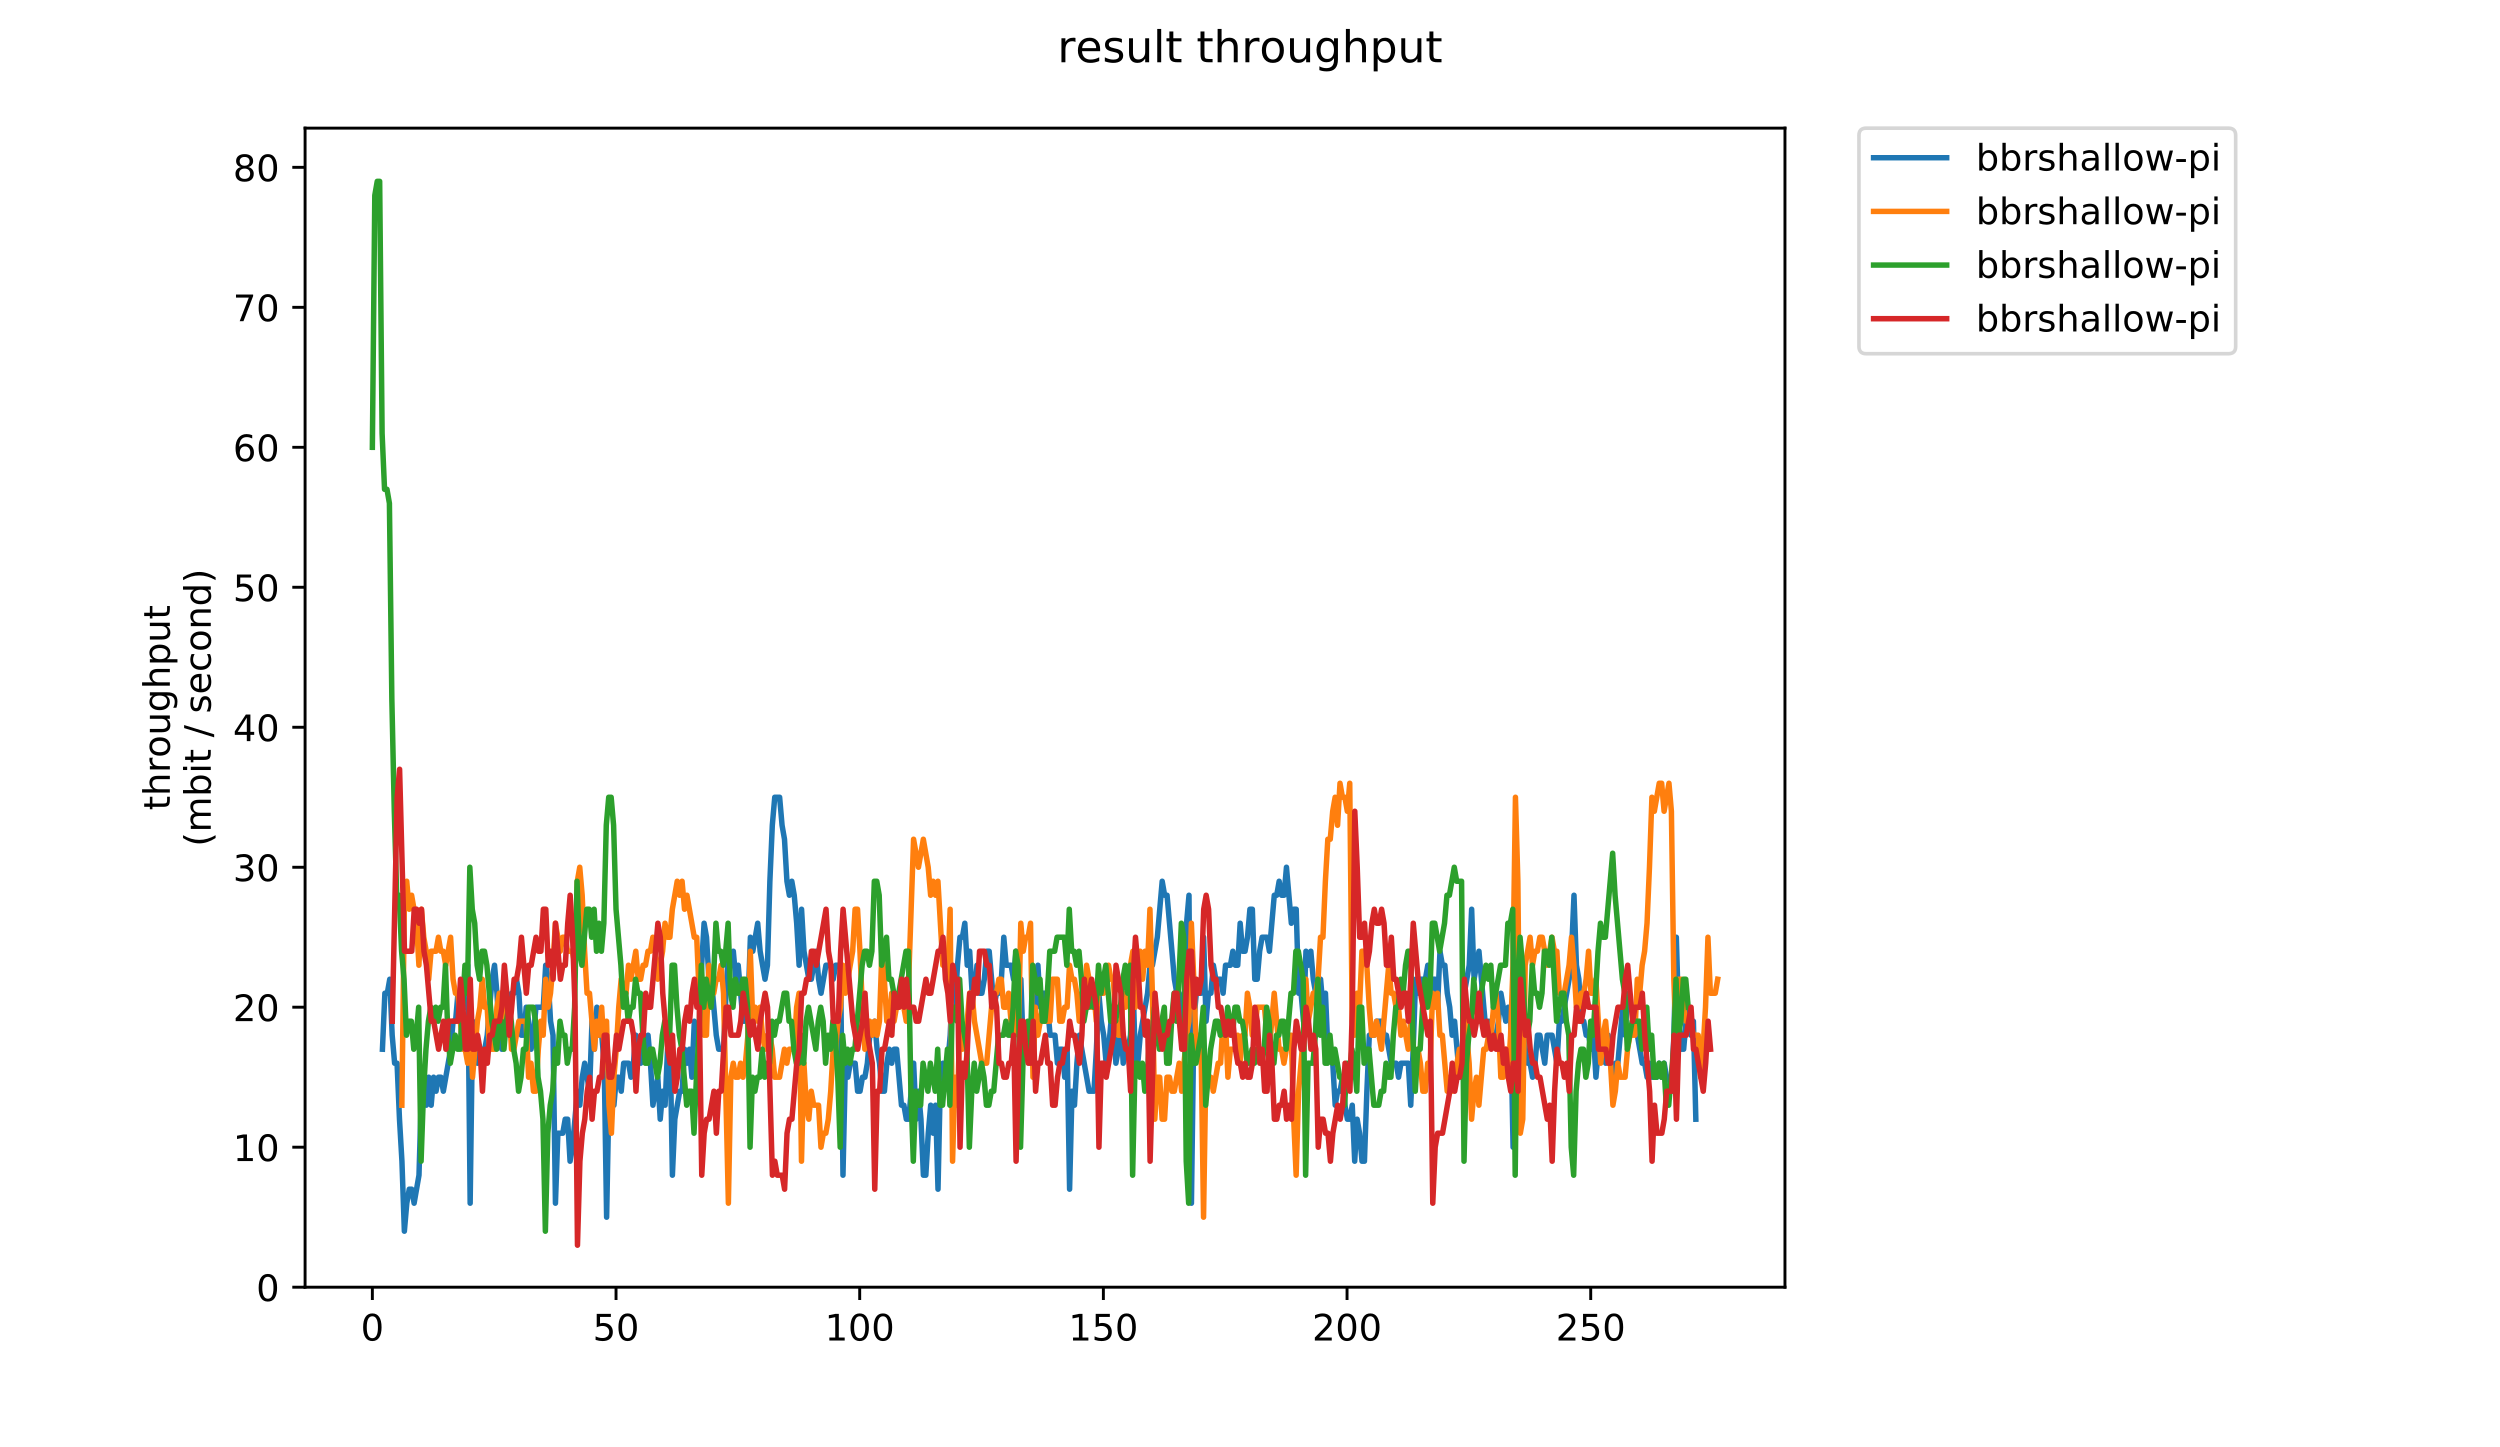 <?xml version="1.0" encoding="utf-8" standalone="no"?>
<!DOCTYPE svg PUBLIC "-//W3C//DTD SVG 1.1//EN"
  "http://www.w3.org/Graphics/SVG/1.1/DTD/svg11.dtd">
<!-- Created with matplotlib (https://matplotlib.org/) -->
<svg height="396pt" version="1.1" viewBox="0 0 684 396" width="684pt" xmlns="http://www.w3.org/2000/svg" xmlns:xlink="http://www.w3.org/1999/xlink">
 <defs>
  <style type="text/css">
*{stroke-linecap:butt;stroke-linejoin:round;}
  </style>
 </defs>
 <g id="figure_1">
  <g id="patch_1">
   <path d="M 0 396 
L 684 396 
L 684 0 
L 0 0 
z
" style="fill:#ffffff;"/>
  </g>
  <g id="axes_1">
   <g id="patch_2">
    <path d="M 83.472 352.174 
L 488.365 352.174 
L 488.365 35.062 
L 83.472 35.062 
z
" style="fill:#ffffff;"/>
   </g>
   <g id="matplotlib.axis_1">
    <g id="xtick_1">
     <g id="line2d_1">
      <defs>
       <path d="M 0 0 
L 0 3.5 
" id="m553b41269c" style="stroke:#000000;stroke-width:0.8;"/>
      </defs>
      <g>
       <use style="stroke:#000000;stroke-width:0.8;" x="101.877" xlink:href="#m553b41269c" y="352.174"/>
      </g>
     </g>
     <g id="text_1">
      <!-- 0 -->
      <defs>
       <path d="M 31.781 66.406 
Q 24.172 66.406 20.328 58.906 
Q 16.5 51.422 16.5 36.375 
Q 16.5 21.391 20.328 13.891 
Q 24.172 6.391 31.781 6.391 
Q 39.453 6.391 43.281 13.891 
Q 47.125 21.391 47.125 36.375 
Q 47.125 51.422 43.281 58.906 
Q 39.453 66.406 31.781 66.406 
z
M 31.781 74.219 
Q 44.047 74.219 50.516 64.516 
Q 56.984 54.828 56.984 36.375 
Q 56.984 17.969 50.516 8.266 
Q 44.047 -1.422 31.781 -1.422 
Q 19.531 -1.422 13.062 8.266 
Q 6.594 17.969 6.594 36.375 
Q 6.594 54.828 13.062 64.516 
Q 19.531 74.219 31.781 74.219 
z
" id="DejaVuSans-48"/>
      </defs>
      <g transform="translate(98.695 366.773)scale(0.1 -0.1)">
       <use xlink:href="#DejaVuSans-48"/>
      </g>
     </g>
    </g>
    <g id="xtick_2">
     <g id="line2d_2">
      <g>
       <use style="stroke:#000000;stroke-width:0.8;" x="168.546" xlink:href="#m553b41269c" y="352.174"/>
      </g>
     </g>
     <g id="text_2">
      <!-- 50 -->
      <defs>
       <path d="M 10.797 72.906 
L 49.516 72.906 
L 49.516 64.594 
L 19.828 64.594 
L 19.828 46.734 
Q 21.969 47.469 24.109 47.828 
Q 26.266 48.188 28.422 48.188 
Q 40.625 48.188 47.75 41.5 
Q 54.891 34.812 54.891 23.391 
Q 54.891 11.625 47.562 5.094 
Q 40.234 -1.422 26.906 -1.422 
Q 22.312 -1.422 17.547 -0.641 
Q 12.797 0.141 7.719 1.703 
L 7.719 11.625 
Q 12.109 9.234 16.797 8.062 
Q 21.484 6.891 26.703 6.891 
Q 35.156 6.891 40.078 11.328 
Q 45.016 15.766 45.016 23.391 
Q 45.016 31 40.078 35.438 
Q 35.156 39.891 26.703 39.891 
Q 22.75 39.891 18.812 39.016 
Q 14.891 38.141 10.797 36.281 
z
" id="DejaVuSans-53"/>
      </defs>
      <g transform="translate(162.183 366.773)scale(0.1 -0.1)">
       <use xlink:href="#DejaVuSans-53"/>
       <use x="63.623" xlink:href="#DejaVuSans-48"/>
      </g>
     </g>
    </g>
    <g id="xtick_3">
     <g id="line2d_3">
      <g>
       <use style="stroke:#000000;stroke-width:0.8;" x="235.214" xlink:href="#m553b41269c" y="352.174"/>
      </g>
     </g>
     <g id="text_3">
      <!-- 100 -->
      <defs>
       <path d="M 12.406 8.297 
L 28.516 8.297 
L 28.516 63.922 
L 10.984 60.406 
L 10.984 69.391 
L 28.422 72.906 
L 38.281 72.906 
L 38.281 8.297 
L 54.391 8.297 
L 54.391 0 
L 12.406 0 
z
" id="DejaVuSans-49"/>
      </defs>
      <g transform="translate(225.671 366.773)scale(0.1 -0.1)">
       <use xlink:href="#DejaVuSans-49"/>
       <use x="63.623" xlink:href="#DejaVuSans-48"/>
       <use x="127.246" xlink:href="#DejaVuSans-48"/>
      </g>
     </g>
    </g>
    <g id="xtick_4">
     <g id="line2d_4">
      <g>
       <use style="stroke:#000000;stroke-width:0.8;" x="301.883" xlink:href="#m553b41269c" y="352.174"/>
      </g>
     </g>
     <g id="text_4">
      <!-- 150 -->
      <g transform="translate(292.34 366.773)scale(0.1 -0.1)">
       <use xlink:href="#DejaVuSans-49"/>
       <use x="63.623" xlink:href="#DejaVuSans-53"/>
       <use x="127.246" xlink:href="#DejaVuSans-48"/>
      </g>
     </g>
    </g>
    <g id="xtick_5">
     <g id="line2d_5">
      <g>
       <use style="stroke:#000000;stroke-width:0.8;" x="368.552" xlink:href="#m553b41269c" y="352.174"/>
      </g>
     </g>
     <g id="text_5">
      <!-- 200 -->
      <defs>
       <path d="M 19.188 8.297 
L 53.609 8.297 
L 53.609 0 
L 7.328 0 
L 7.328 8.297 
Q 12.938 14.109 22.625 23.891 
Q 32.328 33.688 34.812 36.531 
Q 39.547 41.844 41.422 45.531 
Q 43.312 49.219 43.312 52.781 
Q 43.312 58.594 39.234 62.25 
Q 35.156 65.922 28.609 65.922 
Q 23.969 65.922 18.812 64.312 
Q 13.672 62.703 7.812 59.422 
L 7.812 69.391 
Q 13.766 71.781 18.938 73 
Q 24.125 74.219 28.422 74.219 
Q 39.75 74.219 46.484 68.547 
Q 53.219 62.891 53.219 53.422 
Q 53.219 48.922 51.531 44.891 
Q 49.859 40.875 45.406 35.406 
Q 44.188 33.984 37.641 27.219 
Q 31.109 20.453 19.188 8.297 
z
" id="DejaVuSans-50"/>
      </defs>
      <g transform="translate(359.009 366.773)scale(0.1 -0.1)">
       <use xlink:href="#DejaVuSans-50"/>
       <use x="63.623" xlink:href="#DejaVuSans-48"/>
       <use x="127.246" xlink:href="#DejaVuSans-48"/>
      </g>
     </g>
    </g>
    <g id="xtick_6">
     <g id="line2d_6">
      <g>
       <use style="stroke:#000000;stroke-width:0.8;" x="435.221" xlink:href="#m553b41269c" y="352.174"/>
      </g>
     </g>
     <g id="text_6">
      <!-- 250 -->
      <g transform="translate(425.677 366.773)scale(0.1 -0.1)">
       <use xlink:href="#DejaVuSans-50"/>
       <use x="63.623" xlink:href="#DejaVuSans-53"/>
       <use x="127.246" xlink:href="#DejaVuSans-48"/>
      </g>
     </g>
    </g>
   </g>
   <g id="matplotlib.axis_2">
    <g id="ytick_1">
     <g id="line2d_7">
      <defs>
       <path d="M 0 0 
L -3.5 0 
" id="m85fda9358e" style="stroke:#000000;stroke-width:0.8;"/>
      </defs>
      <g>
       <use style="stroke:#000000;stroke-width:0.8;" x="83.472" xlink:href="#m85fda9358e" y="352.174"/>
      </g>
     </g>
     <g id="text_7">
      <!-- 0 -->
      <g transform="translate(70.11 355.973)scale(0.1 -0.1)">
       <use xlink:href="#DejaVuSans-48"/>
      </g>
     </g>
    </g>
    <g id="ytick_2">
     <g id="line2d_8">
      <g>
       <use style="stroke:#000000;stroke-width:0.8;" x="83.472" xlink:href="#m85fda9358e" y="313.876"/>
      </g>
     </g>
     <g id="text_8">
      <!-- 10 -->
      <g transform="translate(63.747 317.675)scale(0.1 -0.1)">
       <use xlink:href="#DejaVuSans-49"/>
       <use x="63.623" xlink:href="#DejaVuSans-48"/>
      </g>
     </g>
    </g>
    <g id="ytick_3">
     <g id="line2d_9">
      <g>
       <use style="stroke:#000000;stroke-width:0.8;" x="83.472" xlink:href="#m85fda9358e" y="275.577"/>
      </g>
     </g>
     <g id="text_9">
      <!-- 20 -->
      <g transform="translate(63.747 279.376)scale(0.1 -0.1)">
       <use xlink:href="#DejaVuSans-50"/>
       <use x="63.623" xlink:href="#DejaVuSans-48"/>
      </g>
     </g>
    </g>
    <g id="ytick_4">
     <g id="line2d_10">
      <g>
       <use style="stroke:#000000;stroke-width:0.8;" x="83.472" xlink:href="#m85fda9358e" y="237.279"/>
      </g>
     </g>
     <g id="text_10">
      <!-- 30 -->
      <defs>
       <path d="M 40.578 39.312 
Q 47.656 37.797 51.625 33 
Q 55.609 28.219 55.609 21.188 
Q 55.609 10.406 48.188 4.484 
Q 40.766 -1.422 27.094 -1.422 
Q 22.516 -1.422 17.656 -0.516 
Q 12.797 0.391 7.625 2.203 
L 7.625 11.719 
Q 11.719 9.328 16.594 8.109 
Q 21.484 6.891 26.812 6.891 
Q 36.078 6.891 40.938 10.547 
Q 45.797 14.203 45.797 21.188 
Q 45.797 27.641 41.281 31.266 
Q 36.766 34.906 28.719 34.906 
L 20.219 34.906 
L 20.219 43.016 
L 29.109 43.016 
Q 36.375 43.016 40.234 45.922 
Q 44.094 48.828 44.094 54.297 
Q 44.094 59.906 40.109 62.906 
Q 36.141 65.922 28.719 65.922 
Q 24.656 65.922 20.016 65.031 
Q 15.375 64.156 9.812 62.312 
L 9.812 71.094 
Q 15.438 72.656 20.344 73.438 
Q 25.25 74.219 29.594 74.219 
Q 40.828 74.219 47.359 69.109 
Q 53.906 64.016 53.906 55.328 
Q 53.906 49.266 50.438 45.094 
Q 46.969 40.922 40.578 39.312 
z
" id="DejaVuSans-51"/>
      </defs>
      <g transform="translate(63.747 241.078)scale(0.1 -0.1)">
       <use xlink:href="#DejaVuSans-51"/>
       <use x="63.623" xlink:href="#DejaVuSans-48"/>
      </g>
     </g>
    </g>
    <g id="ytick_5">
     <g id="line2d_11">
      <g>
       <use style="stroke:#000000;stroke-width:0.8;" x="83.472" xlink:href="#m85fda9358e" y="198.98"/>
      </g>
     </g>
     <g id="text_11">
      <!-- 40 -->
      <defs>
       <path d="M 37.797 64.312 
L 12.891 25.391 
L 37.797 25.391 
z
M 35.203 72.906 
L 47.609 72.906 
L 47.609 25.391 
L 58.016 25.391 
L 58.016 17.188 
L 47.609 17.188 
L 47.609 0 
L 37.797 0 
L 37.797 17.188 
L 4.891 17.188 
L 4.891 26.703 
z
" id="DejaVuSans-52"/>
      </defs>
      <g transform="translate(63.747 202.779)scale(0.1 -0.1)">
       <use xlink:href="#DejaVuSans-52"/>
       <use x="63.623" xlink:href="#DejaVuSans-48"/>
      </g>
     </g>
    </g>
    <g id="ytick_6">
     <g id="line2d_12">
      <g>
       <use style="stroke:#000000;stroke-width:0.8;" x="83.472" xlink:href="#m85fda9358e" y="160.682"/>
      </g>
     </g>
     <g id="text_12">
      <!-- 50 -->
      <g transform="translate(63.747 164.481)scale(0.1 -0.1)">
       <use xlink:href="#DejaVuSans-53"/>
       <use x="63.623" xlink:href="#DejaVuSans-48"/>
      </g>
     </g>
    </g>
    <g id="ytick_7">
     <g id="line2d_13">
      <g>
       <use style="stroke:#000000;stroke-width:0.8;" x="83.472" xlink:href="#m85fda9358e" y="122.383"/>
      </g>
     </g>
     <g id="text_13">
      <!-- 60 -->
      <defs>
       <path d="M 33.016 40.375 
Q 26.375 40.375 22.484 35.828 
Q 18.609 31.297 18.609 23.391 
Q 18.609 15.531 22.484 10.953 
Q 26.375 6.391 33.016 6.391 
Q 39.656 6.391 43.531 10.953 
Q 47.406 15.531 47.406 23.391 
Q 47.406 31.297 43.531 35.828 
Q 39.656 40.375 33.016 40.375 
z
M 52.594 71.297 
L 52.594 62.312 
Q 48.875 64.062 45.094 64.984 
Q 41.312 65.922 37.594 65.922 
Q 27.828 65.922 22.672 59.328 
Q 17.531 52.734 16.797 39.406 
Q 19.672 43.656 24.016 45.922 
Q 28.375 48.188 33.594 48.188 
Q 44.578 48.188 50.953 41.516 
Q 57.328 34.859 57.328 23.391 
Q 57.328 12.156 50.688 5.359 
Q 44.047 -1.422 33.016 -1.422 
Q 20.359 -1.422 13.672 8.266 
Q 6.984 17.969 6.984 36.375 
Q 6.984 53.656 15.188 63.938 
Q 23.391 74.219 37.203 74.219 
Q 40.922 74.219 44.703 73.484 
Q 48.484 72.75 52.594 71.297 
z
" id="DejaVuSans-54"/>
      </defs>
      <g transform="translate(63.747 126.182)scale(0.1 -0.1)">
       <use xlink:href="#DejaVuSans-54"/>
       <use x="63.623" xlink:href="#DejaVuSans-48"/>
      </g>
     </g>
    </g>
    <g id="ytick_8">
     <g id="line2d_14">
      <g>
       <use style="stroke:#000000;stroke-width:0.8;" x="83.472" xlink:href="#m85fda9358e" y="84.085"/>
      </g>
     </g>
     <g id="text_14">
      <!-- 70 -->
      <defs>
       <path d="M 8.203 72.906 
L 55.078 72.906 
L 55.078 68.703 
L 28.609 0 
L 18.312 0 
L 43.219 64.594 
L 8.203 64.594 
z
" id="DejaVuSans-55"/>
      </defs>
      <g transform="translate(63.747 87.884)scale(0.1 -0.1)">
       <use xlink:href="#DejaVuSans-55"/>
       <use x="63.623" xlink:href="#DejaVuSans-48"/>
      </g>
     </g>
    </g>
    <g id="ytick_9">
     <g id="line2d_15">
      <g>
       <use style="stroke:#000000;stroke-width:0.8;" x="83.472" xlink:href="#m85fda9358e" y="45.786"/>
      </g>
     </g>
     <g id="text_15">
      <!-- 80 -->
      <defs>
       <path d="M 31.781 34.625 
Q 24.75 34.625 20.719 30.859 
Q 16.703 27.094 16.703 20.516 
Q 16.703 13.922 20.719 10.156 
Q 24.75 6.391 31.781 6.391 
Q 38.812 6.391 42.859 10.172 
Q 46.922 13.969 46.922 20.516 
Q 46.922 27.094 42.891 30.859 
Q 38.875 34.625 31.781 34.625 
z
M 21.922 38.812 
Q 15.578 40.375 12.031 44.719 
Q 8.5 49.078 8.5 55.328 
Q 8.5 64.062 14.719 69.141 
Q 20.953 74.219 31.781 74.219 
Q 42.672 74.219 48.875 69.141 
Q 55.078 64.062 55.078 55.328 
Q 55.078 49.078 51.531 44.719 
Q 48 40.375 41.703 38.812 
Q 48.828 37.156 52.797 32.312 
Q 56.781 27.484 56.781 20.516 
Q 56.781 9.906 50.312 4.234 
Q 43.844 -1.422 31.781 -1.422 
Q 19.734 -1.422 13.25 4.234 
Q 6.781 9.906 6.781 20.516 
Q 6.781 27.484 10.781 32.312 
Q 14.797 37.156 21.922 38.812 
z
M 18.312 54.391 
Q 18.312 48.734 21.844 45.562 
Q 25.391 42.391 31.781 42.391 
Q 38.141 42.391 41.719 45.562 
Q 45.312 48.734 45.312 54.391 
Q 45.312 60.062 41.719 63.234 
Q 38.141 66.406 31.781 66.406 
Q 25.391 66.406 21.844 63.234 
Q 18.312 60.062 18.312 54.391 
z
" id="DejaVuSans-56"/>
      </defs>
      <g transform="translate(63.747 49.585)scale(0.1 -0.1)">
       <use xlink:href="#DejaVuSans-56"/>
       <use x="63.623" xlink:href="#DejaVuSans-48"/>
      </g>
     </g>
    </g>
    <g id="text_16">
     <!-- throughput -->
     <defs>
      <path d="M 18.312 70.219 
L 18.312 54.688 
L 36.812 54.688 
L 36.812 47.703 
L 18.312 47.703 
L 18.312 18.016 
Q 18.312 11.328 20.141 9.422 
Q 21.969 7.516 27.594 7.516 
L 36.812 7.516 
L 36.812 0 
L 27.594 0 
Q 17.188 0 13.234 3.875 
Q 9.281 7.766 9.281 18.016 
L 9.281 47.703 
L 2.688 47.703 
L 2.688 54.688 
L 9.281 54.688 
L 9.281 70.219 
z
" id="DejaVuSans-116"/>
      <path d="M 54.891 33.016 
L 54.891 0 
L 45.906 0 
L 45.906 32.719 
Q 45.906 40.484 42.875 44.328 
Q 39.844 48.188 33.797 48.188 
Q 26.516 48.188 22.312 43.547 
Q 18.109 38.922 18.109 30.906 
L 18.109 0 
L 9.078 0 
L 9.078 75.984 
L 18.109 75.984 
L 18.109 46.188 
Q 21.344 51.125 25.703 53.562 
Q 30.078 56 35.797 56 
Q 45.219 56 50.047 50.172 
Q 54.891 44.344 54.891 33.016 
z
" id="DejaVuSans-104"/>
      <path d="M 41.109 46.297 
Q 39.594 47.172 37.812 47.578 
Q 36.031 48 33.891 48 
Q 26.266 48 22.188 43.047 
Q 18.109 38.094 18.109 28.812 
L 18.109 0 
L 9.078 0 
L 9.078 54.688 
L 18.109 54.688 
L 18.109 46.188 
Q 20.953 51.172 25.484 53.578 
Q 30.031 56 36.531 56 
Q 37.453 56 38.578 55.875 
Q 39.703 55.766 41.062 55.516 
z
" id="DejaVuSans-114"/>
      <path d="M 30.609 48.391 
Q 23.391 48.391 19.188 42.75 
Q 14.984 37.109 14.984 27.297 
Q 14.984 17.484 19.156 11.844 
Q 23.344 6.203 30.609 6.203 
Q 37.797 6.203 41.984 11.859 
Q 46.188 17.531 46.188 27.297 
Q 46.188 37.016 41.984 42.703 
Q 37.797 48.391 30.609 48.391 
z
M 30.609 56 
Q 42.328 56 49.016 48.375 
Q 55.719 40.766 55.719 27.297 
Q 55.719 13.875 49.016 6.219 
Q 42.328 -1.422 30.609 -1.422 
Q 18.844 -1.422 12.172 6.219 
Q 5.516 13.875 5.516 27.297 
Q 5.516 40.766 12.172 48.375 
Q 18.844 56 30.609 56 
z
" id="DejaVuSans-111"/>
      <path d="M 8.5 21.578 
L 8.5 54.688 
L 17.484 54.688 
L 17.484 21.922 
Q 17.484 14.156 20.5 10.266 
Q 23.531 6.391 29.594 6.391 
Q 36.859 6.391 41.078 11.031 
Q 45.312 15.672 45.312 23.688 
L 45.312 54.688 
L 54.297 54.688 
L 54.297 0 
L 45.312 0 
L 45.312 8.406 
Q 42.047 3.422 37.719 1 
Q 33.406 -1.422 27.688 -1.422 
Q 18.266 -1.422 13.375 4.438 
Q 8.5 10.297 8.5 21.578 
z
M 31.109 56 
z
" id="DejaVuSans-117"/>
      <path d="M 45.406 27.984 
Q 45.406 37.75 41.375 43.109 
Q 37.359 48.484 30.078 48.484 
Q 22.859 48.484 18.828 43.109 
Q 14.797 37.75 14.797 27.984 
Q 14.797 18.266 18.828 12.891 
Q 22.859 7.516 30.078 7.516 
Q 37.359 7.516 41.375 12.891 
Q 45.406 18.266 45.406 27.984 
z
M 54.391 6.781 
Q 54.391 -7.172 48.188 -13.984 
Q 42 -20.797 29.203 -20.797 
Q 24.469 -20.797 20.266 -20.094 
Q 16.062 -19.391 12.109 -17.922 
L 12.109 -9.188 
Q 16.062 -11.328 19.922 -12.344 
Q 23.781 -13.375 27.781 -13.375 
Q 36.625 -13.375 41.016 -8.766 
Q 45.406 -4.156 45.406 5.172 
L 45.406 9.625 
Q 42.625 4.781 38.281 2.391 
Q 33.938 0 27.875 0 
Q 17.828 0 11.672 7.656 
Q 5.516 15.328 5.516 27.984 
Q 5.516 40.672 11.672 48.328 
Q 17.828 56 27.875 56 
Q 33.938 56 38.281 53.609 
Q 42.625 51.219 45.406 46.391 
L 45.406 54.688 
L 54.391 54.688 
z
" id="DejaVuSans-103"/>
      <path d="M 18.109 8.203 
L 18.109 -20.797 
L 9.078 -20.797 
L 9.078 54.688 
L 18.109 54.688 
L 18.109 46.391 
Q 20.953 51.266 25.266 53.625 
Q 29.594 56 35.594 56 
Q 45.562 56 51.781 48.094 
Q 58.016 40.188 58.016 27.297 
Q 58.016 14.406 51.781 6.484 
Q 45.562 -1.422 35.594 -1.422 
Q 29.594 -1.422 25.266 0.953 
Q 20.953 3.328 18.109 8.203 
z
M 48.688 27.297 
Q 48.688 37.203 44.609 42.844 
Q 40.531 48.484 33.406 48.484 
Q 26.266 48.484 22.188 42.844 
Q 18.109 37.203 18.109 27.297 
Q 18.109 17.391 22.188 11.75 
Q 26.266 6.109 33.406 6.109 
Q 40.531 6.109 44.609 11.75 
Q 48.688 17.391 48.688 27.297 
z
" id="DejaVuSans-112"/>
     </defs>
     <g transform="translate(46.47 221.675)rotate(-90)scale(0.1 -0.1)">
      <use xlink:href="#DejaVuSans-116"/>
      <use x="39.209" xlink:href="#DejaVuSans-104"/>
      <use x="102.588" xlink:href="#DejaVuSans-114"/>
      <use x="143.67" xlink:href="#DejaVuSans-111"/>
      <use x="204.852" xlink:href="#DejaVuSans-117"/>
      <use x="268.23" xlink:href="#DejaVuSans-103"/>
      <use x="331.707" xlink:href="#DejaVuSans-104"/>
      <use x="395.086" xlink:href="#DejaVuSans-112"/>
      <use x="458.562" xlink:href="#DejaVuSans-117"/>
      <use x="521.941" xlink:href="#DejaVuSans-116"/>
     </g>
     <!-- (mbit / second) -->
     <defs>
      <path d="M 31 75.875 
Q 24.469 64.656 21.281 53.656 
Q 18.109 42.672 18.109 31.391 
Q 18.109 20.125 21.312 9.062 
Q 24.516 -2 31 -13.188 
L 23.188 -13.188 
Q 15.875 -1.703 12.234 9.375 
Q 8.594 20.453 8.594 31.391 
Q 8.594 42.281 12.203 53.312 
Q 15.828 64.359 23.188 75.875 
z
" id="DejaVuSans-40"/>
      <path d="M 52 44.188 
Q 55.375 50.25 60.062 53.125 
Q 64.75 56 71.094 56 
Q 79.641 56 84.281 50.016 
Q 88.922 44.047 88.922 33.016 
L 88.922 0 
L 79.891 0 
L 79.891 32.719 
Q 79.891 40.578 77.094 44.375 
Q 74.312 48.188 68.609 48.188 
Q 61.625 48.188 57.562 43.547 
Q 53.516 38.922 53.516 30.906 
L 53.516 0 
L 44.484 0 
L 44.484 32.719 
Q 44.484 40.625 41.703 44.406 
Q 38.922 48.188 33.109 48.188 
Q 26.219 48.188 22.156 43.531 
Q 18.109 38.875 18.109 30.906 
L 18.109 0 
L 9.078 0 
L 9.078 54.688 
L 18.109 54.688 
L 18.109 46.188 
Q 21.188 51.219 25.484 53.609 
Q 29.781 56 35.688 56 
Q 41.656 56 45.828 52.969 
Q 50 49.953 52 44.188 
z
" id="DejaVuSans-109"/>
      <path d="M 48.688 27.297 
Q 48.688 37.203 44.609 42.844 
Q 40.531 48.484 33.406 48.484 
Q 26.266 48.484 22.188 42.844 
Q 18.109 37.203 18.109 27.297 
Q 18.109 17.391 22.188 11.75 
Q 26.266 6.109 33.406 6.109 
Q 40.531 6.109 44.609 11.75 
Q 48.688 17.391 48.688 27.297 
z
M 18.109 46.391 
Q 20.953 51.266 25.266 53.625 
Q 29.594 56 35.594 56 
Q 45.562 56 51.781 48.094 
Q 58.016 40.188 58.016 27.297 
Q 58.016 14.406 51.781 6.484 
Q 45.562 -1.422 35.594 -1.422 
Q 29.594 -1.422 25.266 0.953 
Q 20.953 3.328 18.109 8.203 
L 18.109 0 
L 9.078 0 
L 9.078 75.984 
L 18.109 75.984 
z
" id="DejaVuSans-98"/>
      <path d="M 9.422 54.688 
L 18.406 54.688 
L 18.406 0 
L 9.422 0 
z
M 9.422 75.984 
L 18.406 75.984 
L 18.406 64.594 
L 9.422 64.594 
z
" id="DejaVuSans-105"/>
      <path id="DejaVuSans-32"/>
      <path d="M 25.391 72.906 
L 33.688 72.906 
L 8.297 -9.281 
L 0 -9.281 
z
" id="DejaVuSans-47"/>
      <path d="M 44.281 53.078 
L 44.281 44.578 
Q 40.484 46.531 36.375 47.5 
Q 32.281 48.484 27.875 48.484 
Q 21.188 48.484 17.844 46.438 
Q 14.5 44.391 14.5 40.281 
Q 14.5 37.156 16.891 35.375 
Q 19.281 33.594 26.516 31.984 
L 29.594 31.297 
Q 39.156 29.25 43.188 25.516 
Q 47.219 21.781 47.219 15.094 
Q 47.219 7.469 41.188 3.016 
Q 35.156 -1.422 24.609 -1.422 
Q 20.219 -1.422 15.453 -0.562 
Q 10.688 0.297 5.422 2 
L 5.422 11.281 
Q 10.406 8.688 15.234 7.391 
Q 20.062 6.109 24.812 6.109 
Q 31.156 6.109 34.562 8.281 
Q 37.984 10.453 37.984 14.406 
Q 37.984 18.062 35.516 20.016 
Q 33.062 21.969 24.703 23.781 
L 21.578 24.516 
Q 13.234 26.266 9.516 29.906 
Q 5.812 33.547 5.812 39.891 
Q 5.812 47.609 11.281 51.797 
Q 16.75 56 26.812 56 
Q 31.781 56 36.172 55.266 
Q 40.578 54.547 44.281 53.078 
z
" id="DejaVuSans-115"/>
      <path d="M 56.203 29.594 
L 56.203 25.203 
L 14.891 25.203 
Q 15.484 15.922 20.484 11.062 
Q 25.484 6.203 34.422 6.203 
Q 39.594 6.203 44.453 7.469 
Q 49.312 8.734 54.109 11.281 
L 54.109 2.781 
Q 49.266 0.734 44.188 -0.344 
Q 39.109 -1.422 33.891 -1.422 
Q 20.797 -1.422 13.156 6.188 
Q 5.516 13.812 5.516 26.812 
Q 5.516 40.234 12.766 48.109 
Q 20.016 56 32.328 56 
Q 43.359 56 49.781 48.891 
Q 56.203 41.797 56.203 29.594 
z
M 47.219 32.234 
Q 47.125 39.594 43.094 43.984 
Q 39.062 48.391 32.422 48.391 
Q 24.906 48.391 20.391 44.141 
Q 15.875 39.891 15.188 32.172 
z
" id="DejaVuSans-101"/>
      <path d="M 48.781 52.594 
L 48.781 44.188 
Q 44.969 46.297 41.141 47.344 
Q 37.312 48.391 33.406 48.391 
Q 24.656 48.391 19.812 42.844 
Q 14.984 37.312 14.984 27.297 
Q 14.984 17.281 19.812 11.734 
Q 24.656 6.203 33.406 6.203 
Q 37.312 6.203 41.141 7.25 
Q 44.969 8.297 48.781 10.406 
L 48.781 2.094 
Q 45.016 0.344 40.984 -0.531 
Q 36.969 -1.422 32.422 -1.422 
Q 20.062 -1.422 12.781 6.344 
Q 5.516 14.109 5.516 27.297 
Q 5.516 40.672 12.859 48.328 
Q 20.219 56 33.016 56 
Q 37.156 56 41.109 55.141 
Q 45.062 54.297 48.781 52.594 
z
" id="DejaVuSans-99"/>
      <path d="M 54.891 33.016 
L 54.891 0 
L 45.906 0 
L 45.906 32.719 
Q 45.906 40.484 42.875 44.328 
Q 39.844 48.188 33.797 48.188 
Q 26.516 48.188 22.312 43.547 
Q 18.109 38.922 18.109 30.906 
L 18.109 0 
L 9.078 0 
L 9.078 54.688 
L 18.109 54.688 
L 18.109 46.188 
Q 21.344 51.125 25.703 53.562 
Q 30.078 56 35.797 56 
Q 45.219 56 50.047 50.172 
Q 54.891 44.344 54.891 33.016 
z
" id="DejaVuSans-110"/>
      <path d="M 45.406 46.391 
L 45.406 75.984 
L 54.391 75.984 
L 54.391 0 
L 45.406 0 
L 45.406 8.203 
Q 42.578 3.328 38.25 0.953 
Q 33.938 -1.422 27.875 -1.422 
Q 17.969 -1.422 11.734 6.484 
Q 5.516 14.406 5.516 27.297 
Q 5.516 40.188 11.734 48.094 
Q 17.969 56 27.875 56 
Q 33.938 56 38.25 53.625 
Q 42.578 51.266 45.406 46.391 
z
M 14.797 27.297 
Q 14.797 17.391 18.875 11.75 
Q 22.953 6.109 30.078 6.109 
Q 37.203 6.109 41.297 11.75 
Q 45.406 17.391 45.406 27.297 
Q 45.406 37.203 41.297 42.844 
Q 37.203 48.484 30.078 48.484 
Q 22.953 48.484 18.875 42.844 
Q 14.797 37.203 14.797 27.297 
z
" id="DejaVuSans-100"/>
      <path d="M 8.016 75.875 
L 15.828 75.875 
Q 23.141 64.359 26.781 53.312 
Q 30.422 42.281 30.422 31.391 
Q 30.422 20.453 26.781 9.375 
Q 23.141 -1.703 15.828 -13.188 
L 8.016 -13.188 
Q 14.5 -2 17.703 9.062 
Q 20.906 20.125 20.906 31.391 
Q 20.906 42.672 17.703 53.656 
Q 14.5 64.656 8.016 75.875 
z
" id="DejaVuSans-41"/>
     </defs>
     <g transform="translate(57.668 231.609)rotate(-90)scale(0.1 -0.1)">
      <use xlink:href="#DejaVuSans-40"/>
      <use x="39.014" xlink:href="#DejaVuSans-109"/>
      <use x="136.426" xlink:href="#DejaVuSans-98"/>
      <use x="199.902" xlink:href="#DejaVuSans-105"/>
      <use x="227.686" xlink:href="#DejaVuSans-116"/>
      <use x="266.895" xlink:href="#DejaVuSans-32"/>
      <use x="298.682" xlink:href="#DejaVuSans-47"/>
      <use x="332.373" xlink:href="#DejaVuSans-32"/>
      <use x="364.16" xlink:href="#DejaVuSans-115"/>
      <use x="416.26" xlink:href="#DejaVuSans-101"/>
      <use x="477.783" xlink:href="#DejaVuSans-99"/>
      <use x="532.764" xlink:href="#DejaVuSans-111"/>
      <use x="593.945" xlink:href="#DejaVuSans-110"/>
      <use x="657.324" xlink:href="#DejaVuSans-100"/>
      <use x="720.801" xlink:href="#DejaVuSans-41"/>
     </g>
    </g>
   </g>
   <g id="line2d_16">
    <path clip-path="url(#p2cff6f31f8)" d="M 104.634 287.067 
L 105.301 271.747 
L 105.967 271.747 
L 106.634 267.917 
L 107.301 283.237 
L 107.967 290.897 
L 108.634 290.897 
L 109.301 306.216 
L 109.968 317.706 
L 110.634 336.855 
L 111.301 329.195 
L 111.968 325.365 
L 112.634 325.365 
L 113.301 329.195 
L 114.634 321.535 
L 115.301 298.556 
L 115.968 298.556 
L 116.634 302.386 
L 117.301 294.726 
L 117.968 302.386 
L 118.634 294.726 
L 119.301 298.556 
L 119.968 294.726 
L 120.635 294.726 
L 121.301 298.556 
L 123.301 287.067 
L 123.968 279.407 
L 124.635 279.407 
L 125.301 271.747 
L 125.968 279.407 
L 126.635 275.577 
L 127.301 275.577 
L 127.968 264.088 
L 128.635 329.195 
L 129.302 279.407 
L 129.968 287.067 
L 130.635 290.897 
L 131.302 287.067 
L 132.635 287.067 
L 133.302 283.237 
L 134.635 267.917 
L 135.302 264.088 
L 135.968 271.747 
L 136.635 283.237 
L 137.302 287.067 
L 137.968 275.577 
L 138.635 279.407 
L 139.302 279.407 
L 139.969 271.747 
L 140.635 271.747 
L 141.302 267.917 
L 141.969 271.747 
L 142.635 283.237 
L 143.302 283.237 
L 143.969 275.577 
L 144.635 279.407 
L 145.302 287.067 
L 145.969 283.237 
L 146.635 275.577 
L 148.635 275.577 
L 149.302 264.088 
L 149.969 267.917 
L 150.636 279.407 
L 151.302 283.237 
L 151.969 329.195 
L 152.636 310.046 
L 153.969 310.046 
L 154.636 306.216 
L 155.302 306.216 
L 155.969 317.706 
L 156.636 313.876 
L 157.969 298.556 
L 158.636 302.386 
L 159.303 294.726 
L 159.969 290.897 
L 161.303 298.556 
L 161.969 279.407 
L 162.636 287.067 
L 163.303 275.577 
L 163.969 283.237 
L 164.636 283.237 
L 165.303 290.897 
L 165.969 333.025 
L 166.636 298.556 
L 167.303 298.556 
L 167.969 302.386 
L 168.636 294.726 
L 169.303 294.726 
L 169.97 298.556 
L 170.636 290.897 
L 171.97 290.897 
L 172.636 294.726 
L 173.303 290.897 
L 173.97 283.237 
L 175.303 290.897 
L 175.97 287.067 
L 176.636 287.067 
L 177.303 283.237 
L 177.97 290.897 
L 178.637 302.386 
L 179.97 294.726 
L 180.637 306.216 
L 181.303 298.556 
L 181.97 302.386 
L 182.637 287.067 
L 183.303 283.237 
L 183.97 321.535 
L 184.637 306.216 
L 185.97 298.556 
L 186.637 298.556 
L 187.303 287.067 
L 187.97 290.897 
L 188.637 287.067 
L 189.304 294.726 
L 189.97 279.407 
L 190.637 283.237 
L 191.304 283.237 
L 191.97 264.088 
L 192.637 252.598 
L 193.304 256.428 
L 193.97 267.917 
L 194.637 267.917 
L 195.97 283.237 
L 196.637 287.067 
L 197.971 287.067 
L 198.637 271.747 
L 199.304 260.258 
L 199.971 264.088 
L 200.637 260.258 
L 201.304 267.917 
L 201.971 264.088 
L 203.304 279.407 
L 203.971 279.407 
L 204.637 275.577 
L 205.304 256.428 
L 205.971 260.258 
L 207.304 252.598 
L 207.971 260.258 
L 209.304 267.917 
L 209.971 264.088 
L 210.638 241.108 
L 211.304 225.789 
L 211.971 218.129 
L 213.304 218.129 
L 213.971 225.789 
L 214.638 229.619 
L 215.304 241.108 
L 215.971 244.938 
L 216.638 241.108 
L 217.304 244.938 
L 217.971 252.598 
L 218.638 264.088 
L 219.305 248.768 
L 219.971 260.258 
L 221.305 267.917 
L 221.971 267.917 
L 223.305 260.258 
L 223.971 267.917 
L 224.638 271.747 
L 225.971 264.088 
L 227.305 264.088 
L 227.972 267.917 
L 228.638 264.088 
L 229.972 264.088 
L 230.638 321.535 
L 231.305 290.897 
L 231.972 294.726 
L 232.638 290.897 
L 233.972 290.897 
L 234.638 298.556 
L 235.305 298.556 
L 235.972 294.726 
L 236.638 294.726 
L 237.305 290.897 
L 237.972 283.237 
L 238.639 283.237 
L 239.305 279.407 
L 239.972 287.067 
L 240.639 290.897 
L 241.305 298.556 
L 241.972 298.556 
L 242.639 290.897 
L 243.305 287.067 
L 243.972 290.897 
L 244.639 287.067 
L 245.305 287.067 
L 246.639 302.386 
L 247.306 302.386 
L 247.972 306.216 
L 248.639 306.216 
L 249.972 290.897 
L 250.639 306.216 
L 251.306 298.556 
L 251.972 306.216 
L 252.639 321.535 
L 253.306 321.535 
L 253.972 310.046 
L 254.639 302.386 
L 255.306 310.046 
L 255.972 302.386 
L 256.639 325.365 
L 257.306 294.726 
L 257.973 290.897 
L 258.639 294.726 
L 259.306 290.897 
L 259.973 283.237 
L 260.639 267.917 
L 261.306 275.577 
L 261.973 264.088 
L 262.639 256.428 
L 263.306 256.428 
L 263.973 252.598 
L 264.639 264.088 
L 265.306 260.258 
L 265.973 271.747 
L 266.64 271.747 
L 267.306 264.088 
L 267.973 271.747 
L 268.64 271.747 
L 269.306 267.917 
L 269.973 260.258 
L 270.64 260.258 
L 271.973 275.577 
L 272.64 271.747 
L 273.306 271.747 
L 273.973 267.917 
L 274.64 256.428 
L 275.306 264.088 
L 276.64 264.088 
L 277.307 267.917 
L 277.973 260.258 
L 278.64 279.407 
L 279.307 267.917 
L 279.973 287.067 
L 280.64 283.237 
L 281.307 287.067 
L 283.307 275.577 
L 283.973 264.088 
L 284.64 275.577 
L 285.307 271.747 
L 285.973 271.747 
L 286.64 275.577 
L 287.307 283.237 
L 288.64 283.237 
L 289.307 290.897 
L 289.974 287.067 
L 290.64 287.067 
L 291.307 294.726 
L 291.974 287.067 
L 292.64 325.365 
L 293.307 298.556 
L 293.974 302.386 
L 294.64 290.897 
L 295.307 283.237 
L 297.974 298.556 
L 299.307 298.556 
L 299.974 287.067 
L 300.641 271.747 
L 301.307 279.407 
L 301.974 283.237 
L 302.641 290.897 
L 303.307 287.067 
L 303.974 279.407 
L 304.641 279.407 
L 305.307 290.897 
L 305.974 287.067 
L 306.641 279.407 
L 307.308 290.897 
L 307.974 287.067 
L 308.641 287.067 
L 309.308 283.237 
L 309.974 267.917 
L 310.641 290.897 
L 311.308 290.897 
L 311.974 283.237 
L 313.974 271.747 
L 314.641 264.088 
L 315.308 264.088 
L 316.641 256.428 
L 317.975 241.108 
L 318.641 244.938 
L 319.308 244.938 
L 321.308 267.917 
L 321.975 271.747 
L 322.641 271.747 
L 323.975 279.407 
L 324.641 252.598 
L 325.308 244.938 
L 325.975 329.195 
L 326.642 279.407 
L 327.308 271.747 
L 328.642 271.747 
L 329.308 256.428 
L 329.975 279.407 
L 330.642 271.747 
L 331.308 271.747 
L 331.975 264.088 
L 332.642 267.917 
L 333.975 267.917 
L 334.642 271.747 
L 335.309 264.088 
L 336.642 264.088 
L 337.309 260.258 
L 337.975 264.088 
L 338.642 264.088 
L 339.309 252.598 
L 339.975 260.258 
L 340.642 260.258 
L 341.309 256.428 
L 341.975 248.768 
L 342.642 248.768 
L 343.309 267.917 
L 343.975 267.917 
L 344.642 260.258 
L 345.309 256.428 
L 346.642 256.428 
L 347.309 260.258 
L 348.642 244.938 
L 349.309 244.938 
L 349.976 241.108 
L 350.642 244.938 
L 351.309 244.938 
L 351.976 237.279 
L 353.309 252.598 
L 353.976 248.768 
L 354.642 248.768 
L 355.309 271.747 
L 355.976 271.747 
L 356.643 279.407 
L 357.309 260.258 
L 357.976 264.088 
L 358.643 260.258 
L 359.309 267.917 
L 359.976 271.747 
L 360.643 267.917 
L 361.309 267.917 
L 361.976 275.577 
L 362.643 271.747 
L 363.309 287.067 
L 363.976 287.067 
L 364.643 290.897 
L 365.31 302.386 
L 365.976 298.556 
L 366.643 298.556 
L 367.31 294.726 
L 367.976 302.386 
L 368.643 306.216 
L 369.31 306.216 
L 369.976 302.386 
L 370.643 317.706 
L 371.31 306.216 
L 371.976 310.046 
L 372.643 317.706 
L 373.31 317.706 
L 373.976 298.556 
L 374.643 283.237 
L 375.977 283.237 
L 376.643 279.407 
L 377.977 279.407 
L 378.643 283.237 
L 379.31 283.237 
L 380.643 290.897 
L 381.977 290.897 
L 382.643 294.726 
L 383.31 290.897 
L 385.31 290.897 
L 385.977 302.386 
L 386.644 287.067 
L 387.31 267.917 
L 387.977 271.747 
L 388.644 267.917 
L 389.977 267.917 
L 390.644 264.088 
L 391.31 271.747 
L 391.977 267.917 
L 392.644 267.917 
L 393.31 275.577 
L 393.977 260.258 
L 394.644 264.088 
L 395.311 264.088 
L 395.977 271.747 
L 396.644 275.577 
L 397.311 283.237 
L 397.977 279.407 
L 399.311 294.726 
L 399.977 290.897 
L 400.644 271.747 
L 401.977 264.088 
L 402.644 248.768 
L 403.311 267.917 
L 404.644 260.258 
L 406.644 283.237 
L 407.311 279.407 
L 407.978 283.237 
L 409.311 283.237 
L 409.978 279.407 
L 410.644 271.747 
L 411.978 279.407 
L 412.644 275.577 
L 413.311 279.407 
L 413.978 313.876 
L 414.645 294.726 
L 415.311 306.216 
L 416.645 275.577 
L 417.311 287.067 
L 417.978 290.897 
L 418.645 290.897 
L 419.311 294.726 
L 419.978 290.897 
L 420.645 283.237 
L 421.311 283.237 
L 422.645 290.897 
L 423.312 283.237 
L 424.645 283.237 
L 425.978 290.897 
L 426.645 279.407 
L 427.312 279.407 
L 429.312 267.917 
L 429.978 260.258 
L 430.645 244.938 
L 431.312 264.088 
L 431.978 267.917 
L 432.645 279.407 
L 433.312 279.407 
L 433.979 283.237 
L 434.645 283.237 
L 435.312 287.067 
L 435.979 283.237 
L 436.645 294.726 
L 437.312 287.067 
L 437.979 283.237 
L 439.312 290.897 
L 439.979 283.237 
L 440.645 290.897 
L 441.312 294.726 
L 441.979 290.897 
L 442.645 290.897 
L 443.979 275.577 
L 444.646 283.237 
L 445.312 271.747 
L 445.979 275.577 
L 446.646 275.577 
L 449.312 290.897 
L 449.979 290.897 
L 450.646 294.726 
L 451.312 290.897 
L 451.979 294.726 
L 453.313 294.726 
L 453.979 290.897 
L 454.646 294.726 
L 455.313 290.897 
L 455.979 294.726 
L 456.646 294.726 
L 457.313 298.556 
L 457.979 283.237 
L 458.646 256.428 
L 459.313 279.407 
L 459.979 287.067 
L 460.646 287.067 
L 461.313 279.407 
L 461.979 275.577 
L 462.646 283.237 
L 463.313 279.407 
L 463.98 306.216 
L 463.98 306.216 
" style="fill:none;stroke:#1f77b4;stroke-linecap:square;stroke-width:1.5;"/>
   </g>
   <g id="line2d_17">
    <path clip-path="url(#p2cff6f31f8)" d="M 109.949 302.386 
L 110.616 248.768 
L 111.282 241.108 
L 111.949 248.768 
L 112.616 244.938 
L 113.949 252.598 
L 114.616 264.088 
L 115.282 248.768 
L 115.949 256.428 
L 116.616 260.258 
L 117.282 267.917 
L 117.949 260.258 
L 119.282 260.258 
L 119.949 256.428 
L 120.616 260.258 
L 121.283 260.258 
L 121.949 264.088 
L 123.283 256.428 
L 123.949 267.917 
L 124.616 271.747 
L 125.283 271.747 
L 126.616 287.067 
L 127.283 287.067 
L 127.949 290.897 
L 128.616 279.407 
L 129.283 294.726 
L 130.616 279.407 
L 131.283 275.577 
L 131.95 267.917 
L 132.616 275.577 
L 133.283 275.577 
L 133.95 287.067 
L 135.283 287.067 
L 135.95 275.577 
L 136.616 271.747 
L 137.283 271.747 
L 137.95 283.237 
L 139.283 275.577 
L 139.95 287.067 
L 140.617 287.067 
L 141.95 279.407 
L 143.95 279.407 
L 144.617 294.726 
L 145.283 290.897 
L 145.95 298.556 
L 146.617 298.556 
L 147.283 287.067 
L 147.95 279.407 
L 148.617 283.237 
L 149.284 267.917 
L 149.95 275.577 
L 150.617 271.747 
L 151.284 264.088 
L 151.95 252.598 
L 153.284 260.258 
L 153.95 256.428 
L 154.617 256.428 
L 155.284 260.258 
L 156.617 260.258 
L 157.284 264.088 
L 157.95 241.108 
L 158.617 237.279 
L 159.284 244.938 
L 159.951 260.258 
L 160.617 271.747 
L 161.284 271.747 
L 162.617 287.067 
L 163.284 279.407 
L 163.951 283.237 
L 164.617 275.577 
L 165.284 287.067 
L 165.951 279.407 
L 166.617 302.386 
L 167.284 310.046 
L 167.951 294.726 
L 168.618 287.067 
L 169.284 275.577 
L 169.951 267.917 
L 170.618 271.747 
L 171.284 271.747 
L 171.951 264.088 
L 172.618 267.917 
L 173.951 260.258 
L 174.618 267.917 
L 175.284 267.917 
L 175.951 264.088 
L 176.618 264.088 
L 177.284 260.258 
L 177.951 260.258 
L 178.618 256.428 
L 179.285 260.258 
L 179.951 267.917 
L 181.285 260.258 
L 181.951 252.598 
L 182.618 256.428 
L 183.285 256.428 
L 183.951 248.768 
L 185.285 241.108 
L 185.951 244.938 
L 186.618 241.108 
L 187.285 248.768 
L 187.951 244.938 
L 189.952 256.428 
L 190.618 256.428 
L 191.285 271.747 
L 191.952 271.747 
L 192.618 283.237 
L 193.285 283.237 
L 193.952 264.088 
L 194.618 271.747 
L 195.285 271.747 
L 195.952 267.917 
L 196.618 267.917 
L 197.285 264.088 
L 197.952 271.747 
L 199.285 329.195 
L 199.952 294.726 
L 200.619 290.897 
L 201.285 294.726 
L 201.952 294.726 
L 202.619 290.897 
L 203.285 294.726 
L 203.952 290.897 
L 204.619 283.237 
L 205.285 260.258 
L 205.952 279.407 
L 206.619 275.577 
L 207.285 279.407 
L 207.952 275.577 
L 208.619 283.237 
L 209.286 287.067 
L 209.952 283.237 
L 210.619 283.237 
L 211.286 287.067 
L 211.952 294.726 
L 213.286 294.726 
L 214.619 287.067 
L 215.286 290.897 
L 215.952 287.067 
L 217.286 287.067 
L 217.953 275.577 
L 218.619 271.747 
L 219.286 317.706 
L 219.953 290.897 
L 220.619 302.386 
L 221.286 306.216 
L 221.953 298.556 
L 222.619 302.386 
L 223.953 302.386 
L 224.619 313.876 
L 225.286 310.046 
L 225.953 310.046 
L 226.619 306.216 
L 227.286 298.556 
L 227.953 287.067 
L 228.62 287.067 
L 229.286 279.407 
L 229.953 275.577 
L 230.62 264.088 
L 231.286 271.747 
L 233.286 260.258 
L 233.953 248.768 
L 234.62 248.768 
L 235.286 260.258 
L 235.953 275.577 
L 236.62 287.067 
L 237.287 279.407 
L 237.953 279.407 
L 238.62 283.237 
L 239.287 279.407 
L 239.953 283.237 
L 240.62 279.407 
L 241.287 260.258 
L 241.953 267.917 
L 242.62 279.407 
L 243.287 279.407 
L 243.953 271.747 
L 244.62 279.407 
L 245.287 275.577 
L 245.953 275.577 
L 246.62 271.747 
L 247.954 279.407 
L 248.62 267.917 
L 249.954 229.619 
L 251.287 237.279 
L 252.62 229.619 
L 253.954 237.279 
L 254.62 244.938 
L 255.287 241.108 
L 255.954 244.938 
L 256.62 241.108 
L 257.954 264.088 
L 258.621 260.258 
L 259.287 267.917 
L 259.954 248.768 
L 260.621 317.706 
L 261.287 294.726 
L 261.954 302.386 
L 262.621 279.407 
L 263.287 287.067 
L 264.621 279.407 
L 265.287 271.747 
L 265.954 271.747 
L 266.621 279.407 
L 268.621 290.897 
L 269.954 290.897 
L 271.288 275.577 
L 271.954 271.747 
L 272.621 271.747 
L 273.288 267.917 
L 273.954 267.917 
L 274.621 275.577 
L 275.288 275.577 
L 275.954 271.747 
L 276.621 279.407 
L 277.288 283.237 
L 277.955 275.577 
L 278.621 283.237 
L 279.288 252.598 
L 279.955 260.258 
L 280.621 256.428 
L 281.288 256.428 
L 281.955 252.598 
L 282.621 294.726 
L 283.288 275.577 
L 283.955 283.237 
L 285.288 275.577 
L 285.955 279.407 
L 287.288 279.407 
L 287.955 267.917 
L 289.288 267.917 
L 289.955 279.407 
L 290.622 279.407 
L 291.288 275.577 
L 291.955 275.577 
L 292.622 264.088 
L 293.288 267.917 
L 293.955 267.917 
L 294.622 271.747 
L 295.288 279.407 
L 295.955 271.747 
L 296.622 275.577 
L 297.289 264.088 
L 297.955 267.917 
L 298.622 275.577 
L 299.289 271.747 
L 299.955 279.407 
L 300.622 267.917 
L 301.289 271.747 
L 301.955 271.747 
L 303.289 264.088 
L 303.955 267.917 
L 304.622 267.917 
L 305.289 279.407 
L 305.956 283.237 
L 306.622 283.237 
L 307.289 271.747 
L 307.956 275.577 
L 308.622 271.747 
L 309.289 264.088 
L 309.956 260.258 
L 310.622 275.577 
L 311.289 271.747 
L 311.956 260.258 
L 312.622 267.917 
L 313.289 260.258 
L 313.956 264.088 
L 314.622 248.768 
L 315.289 271.747 
L 315.956 306.216 
L 316.623 294.726 
L 317.289 294.726 
L 317.956 306.216 
L 318.623 306.216 
L 319.289 294.726 
L 319.956 294.726 
L 320.623 298.556 
L 321.289 298.556 
L 322.623 290.897 
L 323.289 298.556 
L 324.623 283.237 
L 325.289 279.407 
L 325.956 252.598 
L 326.623 267.917 
L 327.29 287.067 
L 327.956 283.237 
L 328.623 287.067 
L 329.29 333.025 
L 329.956 290.897 
L 330.623 294.726 
L 331.29 294.726 
L 331.956 298.556 
L 333.29 290.897 
L 333.956 290.897 
L 334.623 279.407 
L 335.29 279.407 
L 335.957 294.726 
L 336.623 287.067 
L 337.957 287.067 
L 338.623 283.237 
L 339.29 290.897 
L 339.957 283.237 
L 340.623 283.237 
L 341.29 271.747 
L 341.957 275.577 
L 342.623 283.237 
L 343.29 283.237 
L 343.957 275.577 
L 345.957 275.577 
L 346.624 283.237 
L 347.29 287.067 
L 348.624 271.747 
L 349.957 287.067 
L 350.624 287.067 
L 351.29 290.897 
L 352.624 283.237 
L 353.29 283.237 
L 353.957 306.216 
L 354.624 321.535 
L 355.291 298.556 
L 356.624 283.237 
L 357.291 267.917 
L 357.957 279.407 
L 359.291 271.747 
L 359.957 271.747 
L 360.624 267.917 
L 361.291 256.428 
L 361.957 256.428 
L 362.624 241.108 
L 363.291 229.619 
L 363.957 229.619 
L 364.624 221.959 
L 365.291 218.129 
L 365.958 225.789 
L 366.624 214.3 
L 367.291 218.129 
L 367.958 218.129 
L 368.624 221.959 
L 369.291 214.3 
L 369.958 279.407 
L 370.624 283.237 
L 371.291 271.747 
L 371.958 275.577 
L 372.624 260.258 
L 373.291 260.258 
L 373.958 264.088 
L 374.625 275.577 
L 375.291 283.237 
L 375.958 283.237 
L 376.625 279.407 
L 377.958 287.067 
L 379.958 264.088 
L 380.625 271.747 
L 381.291 271.747 
L 381.958 275.577 
L 382.625 275.577 
L 383.291 283.237 
L 383.958 279.407 
L 385.292 287.067 
L 385.958 279.407 
L 386.625 287.067 
L 387.292 290.897 
L 387.958 287.067 
L 388.625 290.897 
L 389.292 298.556 
L 389.958 298.556 
L 390.625 290.897 
L 391.292 290.897 
L 391.958 271.747 
L 392.625 275.577 
L 393.292 271.747 
L 393.959 283.237 
L 394.625 283.237 
L 395.959 298.556 
L 396.625 294.726 
L 397.292 298.556 
L 399.292 287.067 
L 399.959 290.897 
L 400.625 275.577 
L 401.959 290.897 
L 402.625 306.216 
L 403.292 298.556 
L 403.959 294.726 
L 404.626 302.386 
L 405.959 287.067 
L 406.626 287.067 
L 407.292 283.237 
L 407.959 283.237 
L 408.626 275.577 
L 409.292 271.747 
L 409.959 279.407 
L 410.626 294.726 
L 411.292 294.726 
L 411.959 287.067 
L 412.626 294.726 
L 413.292 283.237 
L 413.959 264.088 
L 414.626 218.129 
L 415.293 241.108 
L 415.959 310.046 
L 416.626 306.216 
L 417.293 264.088 
L 418.626 256.428 
L 419.293 264.088 
L 419.959 260.258 
L 420.626 260.258 
L 421.293 256.428 
L 421.959 256.428 
L 423.293 264.088 
L 424.626 256.428 
L 425.293 260.258 
L 425.96 260.258 
L 426.626 271.747 
L 427.96 271.747 
L 429.293 264.088 
L 429.96 256.428 
L 430.626 264.088 
L 431.293 275.577 
L 431.96 275.577 
L 432.626 271.747 
L 433.293 271.747 
L 433.96 267.917 
L 434.627 260.258 
L 435.293 271.747 
L 435.96 271.747 
L 436.627 267.917 
L 437.96 290.897 
L 438.627 283.237 
L 439.293 279.407 
L 439.96 287.067 
L 440.627 290.897 
L 441.293 302.386 
L 441.96 298.556 
L 442.627 290.897 
L 443.294 294.726 
L 444.627 294.726 
L 445.294 287.067 
L 445.96 283.237 
L 447.294 283.237 
L 447.96 267.917 
L 448.627 271.747 
L 449.294 264.088 
L 449.96 260.258 
L 450.627 252.598 
L 451.294 237.279 
L 451.96 218.129 
L 452.627 221.959 
L 453.961 214.3 
L 454.627 214.3 
L 455.294 221.959 
L 456.627 214.3 
L 457.294 221.959 
L 457.961 267.917 
L 458.627 287.067 
L 459.294 267.917 
L 459.961 267.917 
L 460.627 275.577 
L 461.294 279.407 
L 462.628 279.407 
L 463.294 283.237 
L 464.628 283.237 
L 465.294 294.726 
L 465.961 287.067 
L 466.628 275.577 
L 467.294 256.428 
L 467.961 271.747 
L 469.294 271.747 
L 469.961 267.917 
L 469.961 267.917 
" style="fill:none;stroke:#ff7f0e;stroke-linecap:square;stroke-width:1.5;"/>
   </g>
   <g id="line2d_18">
    <path clip-path="url(#p2cff6f31f8)" d="M 101.877 122.383 
L 102.543 53.446 
L 103.21 49.616 
L 103.877 49.616 
L 104.543 118.553 
L 105.21 133.873 
L 105.877 133.873 
L 106.543 137.703 
L 107.21 191.32 
L 107.877 221.959 
L 108.543 244.938 
L 109.21 244.938 
L 109.877 260.258 
L 110.544 267.917 
L 111.21 283.237 
L 111.877 279.407 
L 112.544 279.407 
L 113.21 287.067 
L 113.877 283.237 
L 114.544 275.577 
L 115.21 317.706 
L 115.877 298.556 
L 116.544 287.067 
L 117.21 279.407 
L 117.877 275.577 
L 118.544 279.407 
L 119.21 275.577 
L 119.877 279.407 
L 120.544 275.577 
L 121.211 275.577 
L 121.877 264.088 
L 122.544 283.237 
L 123.211 290.897 
L 124.544 283.237 
L 125.211 287.067 
L 125.877 287.067 
L 127.211 264.088 
L 127.877 271.747 
L 128.544 237.279 
L 129.211 248.768 
L 129.878 252.598 
L 130.544 264.088 
L 131.211 267.917 
L 131.878 260.258 
L 132.544 260.258 
L 133.211 264.088 
L 134.544 279.407 
L 135.878 287.067 
L 136.544 279.407 
L 137.211 279.407 
L 137.878 287.067 
L 138.544 279.407 
L 139.211 275.577 
L 139.878 279.407 
L 140.545 287.067 
L 141.211 290.897 
L 141.878 298.556 
L 142.545 294.726 
L 143.211 287.067 
L 143.878 287.067 
L 144.545 275.577 
L 145.878 275.577 
L 146.545 279.407 
L 147.211 294.726 
L 147.878 298.556 
L 148.545 306.216 
L 149.212 336.855 
L 149.878 310.046 
L 150.545 302.386 
L 151.212 298.556 
L 151.878 287.067 
L 152.545 290.897 
L 153.212 279.407 
L 153.878 283.237 
L 154.545 283.237 
L 155.212 290.897 
L 155.878 287.067 
L 156.545 287.067 
L 157.212 275.577 
L 157.878 241.108 
L 158.545 260.258 
L 159.212 264.088 
L 160.545 248.768 
L 161.212 248.768 
L 161.879 256.428 
L 162.545 248.768 
L 163.212 260.258 
L 163.879 252.598 
L 164.545 260.258 
L 165.212 252.598 
L 165.879 225.789 
L 166.545 218.129 
L 167.212 218.129 
L 167.879 225.789 
L 168.546 248.768 
L 169.879 264.088 
L 170.546 275.577 
L 171.212 271.747 
L 171.879 279.407 
L 172.546 275.577 
L 173.212 275.577 
L 173.879 267.917 
L 174.546 271.747 
L 175.212 271.747 
L 175.879 283.237 
L 176.546 290.897 
L 177.212 290.897 
L 177.879 287.067 
L 178.546 287.067 
L 179.879 294.726 
L 180.546 290.897 
L 181.213 283.237 
L 181.879 279.407 
L 182.546 283.237 
L 183.213 283.237 
L 183.879 264.088 
L 184.546 264.088 
L 185.213 275.577 
L 185.879 283.237 
L 186.546 287.067 
L 187.879 302.386 
L 188.546 298.556 
L 189.213 298.556 
L 189.88 310.046 
L 190.546 294.726 
L 191.213 283.237 
L 191.88 264.088 
L 192.546 275.577 
L 193.213 267.917 
L 194.546 275.577 
L 195.213 267.917 
L 195.88 252.598 
L 196.546 260.258 
L 197.213 260.258 
L 197.88 264.088 
L 198.547 260.258 
L 199.213 252.598 
L 199.88 271.747 
L 200.547 275.577 
L 201.213 267.917 
L 201.88 271.747 
L 202.547 271.747 
L 203.213 267.917 
L 203.88 267.917 
L 204.547 275.577 
L 205.213 313.876 
L 205.88 294.726 
L 206.547 298.556 
L 207.213 294.726 
L 207.88 294.726 
L 208.547 287.067 
L 209.214 294.726 
L 209.88 290.897 
L 210.547 290.897 
L 211.214 279.407 
L 211.88 283.237 
L 212.547 279.407 
L 213.214 279.407 
L 214.547 271.747 
L 215.214 271.747 
L 215.88 279.407 
L 216.547 279.407 
L 217.214 287.067 
L 217.881 290.897 
L 218.547 290.897 
L 219.214 283.237 
L 219.881 290.897 
L 220.547 279.407 
L 221.214 275.577 
L 223.214 287.067 
L 223.881 279.407 
L 224.547 275.577 
L 225.214 279.407 
L 225.881 290.897 
L 226.547 283.237 
L 227.214 287.067 
L 227.881 279.407 
L 228.548 283.237 
L 229.214 294.726 
L 229.881 313.876 
L 230.548 283.237 
L 231.214 290.897 
L 231.881 287.067 
L 232.548 290.897 
L 233.214 287.067 
L 233.881 287.067 
L 235.881 264.088 
L 236.548 260.258 
L 237.215 260.258 
L 237.881 264.088 
L 238.548 260.258 
L 239.215 241.108 
L 239.881 241.108 
L 240.548 244.938 
L 241.215 264.088 
L 242.548 256.428 
L 243.215 267.917 
L 243.881 267.917 
L 245.215 275.577 
L 247.882 260.258 
L 248.548 260.258 
L 249.215 298.556 
L 249.882 317.706 
L 250.548 298.556 
L 251.215 302.386 
L 251.882 302.386 
L 252.548 290.897 
L 253.882 298.556 
L 254.548 290.897 
L 255.882 298.556 
L 256.548 287.067 
L 257.215 302.386 
L 257.882 302.386 
L 259.215 287.067 
L 259.882 302.386 
L 260.549 275.577 
L 261.215 275.577 
L 261.882 279.407 
L 262.549 267.917 
L 263.215 279.407 
L 264.549 287.067 
L 265.215 313.876 
L 265.882 298.556 
L 266.549 290.897 
L 267.216 298.556 
L 268.549 290.897 
L 269.216 294.726 
L 269.882 302.386 
L 270.549 302.386 
L 271.216 298.556 
L 271.882 298.556 
L 273.216 283.237 
L 274.549 283.237 
L 275.216 279.407 
L 275.882 283.237 
L 276.549 283.237 
L 277.216 275.577 
L 277.883 260.258 
L 278.549 264.088 
L 279.216 313.876 
L 279.883 290.897 
L 280.549 283.237 
L 281.216 279.407 
L 281.883 287.067 
L 282.549 264.088 
L 283.883 271.747 
L 284.549 267.917 
L 285.216 279.407 
L 285.883 279.407 
L 286.55 271.747 
L 287.216 260.258 
L 288.55 260.258 
L 289.216 256.428 
L 291.216 256.428 
L 291.883 264.088 
L 292.55 248.768 
L 293.216 260.258 
L 293.883 260.258 
L 294.55 264.088 
L 295.216 260.258 
L 295.883 267.917 
L 296.55 279.407 
L 297.217 275.577 
L 297.883 275.577 
L 298.55 271.747 
L 299.217 275.577 
L 299.883 275.577 
L 300.55 264.088 
L 301.217 271.747 
L 302.55 264.088 
L 303.883 279.407 
L 305.217 279.407 
L 305.884 275.577 
L 306.55 275.577 
L 307.217 267.917 
L 307.884 264.088 
L 308.55 271.747 
L 309.217 264.088 
L 309.884 321.535 
L 310.55 290.897 
L 311.217 290.897 
L 311.884 294.726 
L 312.55 290.897 
L 313.217 298.556 
L 313.884 294.726 
L 314.55 283.237 
L 315.217 283.237 
L 315.884 275.577 
L 316.551 283.237 
L 317.217 287.067 
L 317.884 279.407 
L 318.551 275.577 
L 319.217 290.897 
L 319.884 290.897 
L 320.551 279.407 
L 321.217 271.747 
L 321.884 279.407 
L 322.551 267.917 
L 323.217 252.598 
L 323.884 256.428 
L 324.551 317.706 
L 325.217 329.195 
L 325.884 283.237 
L 326.551 290.897 
L 327.218 290.897 
L 328.551 283.237 
L 329.218 275.577 
L 329.884 302.386 
L 331.218 287.067 
L 332.551 279.407 
L 333.218 279.407 
L 333.884 283.237 
L 334.551 279.407 
L 335.218 283.237 
L 335.885 275.577 
L 337.218 283.237 
L 337.885 275.577 
L 338.551 275.577 
L 339.218 279.407 
L 339.885 279.407 
L 340.551 283.237 
L 341.218 290.897 
L 341.885 290.897 
L 342.551 287.067 
L 343.218 290.897 
L 343.885 287.067 
L 344.551 287.067 
L 345.218 290.897 
L 345.885 287.067 
L 346.552 275.577 
L 347.218 279.407 
L 347.885 290.897 
L 348.552 290.897 
L 349.218 283.237 
L 349.885 283.237 
L 350.552 279.407 
L 351.218 279.407 
L 351.885 287.067 
L 353.218 271.747 
L 353.885 271.747 
L 354.552 260.258 
L 355.219 260.258 
L 356.552 267.917 
L 357.219 321.535 
L 357.885 290.897 
L 359.219 290.897 
L 359.885 283.237 
L 360.552 267.917 
L 361.219 283.237 
L 361.885 275.577 
L 362.552 290.897 
L 363.219 290.897 
L 363.885 283.237 
L 364.552 290.897 
L 365.219 287.067 
L 366.552 294.726 
L 367.219 294.726 
L 367.886 302.386 
L 368.552 290.897 
L 369.219 294.726 
L 369.886 287.067 
L 370.552 290.897 
L 371.219 298.556 
L 371.886 275.577 
L 372.552 275.577 
L 373.219 290.897 
L 373.886 287.067 
L 374.553 287.067 
L 375.886 302.386 
L 377.219 302.386 
L 377.886 298.556 
L 378.553 298.556 
L 379.219 290.897 
L 379.886 294.726 
L 380.553 294.726 
L 381.219 283.237 
L 381.886 275.577 
L 382.553 275.577 
L 383.219 267.917 
L 383.886 271.747 
L 384.553 264.088 
L 385.22 260.258 
L 385.886 260.258 
L 386.553 283.237 
L 387.22 298.556 
L 387.886 287.067 
L 388.553 287.067 
L 389.22 275.577 
L 389.886 267.917 
L 390.553 275.577 
L 391.22 271.747 
L 391.886 252.598 
L 392.553 252.598 
L 393.887 260.258 
L 395.22 252.598 
L 395.887 244.938 
L 396.553 244.938 
L 397.887 237.279 
L 398.553 241.108 
L 399.887 241.108 
L 400.553 317.706 
L 401.22 290.897 
L 401.887 283.237 
L 402.553 279.407 
L 403.22 267.917 
L 403.887 275.577 
L 404.554 279.407 
L 405.22 271.747 
L 406.554 264.088 
L 407.22 267.917 
L 407.887 264.088 
L 408.554 275.577 
L 410.554 264.088 
L 411.887 264.088 
L 412.554 252.598 
L 413.22 252.598 
L 413.887 248.768 
L 414.554 321.535 
L 415.221 267.917 
L 415.887 256.428 
L 416.554 264.088 
L 417.221 279.407 
L 417.887 283.237 
L 418.554 279.407 
L 419.221 264.088 
L 419.887 271.747 
L 420.554 271.747 
L 421.221 275.577 
L 421.887 271.747 
L 422.554 260.258 
L 423.221 260.258 
L 423.888 264.088 
L 424.554 256.428 
L 425.888 279.407 
L 427.221 271.747 
L 427.888 271.747 
L 428.554 279.407 
L 429.221 283.237 
L 429.888 313.876 
L 430.554 321.535 
L 431.221 298.556 
L 431.888 290.897 
L 432.554 287.067 
L 433.221 287.067 
L 433.888 294.726 
L 434.555 290.897 
L 435.221 279.407 
L 435.888 283.237 
L 437.221 260.258 
L 437.888 252.598 
L 438.555 256.428 
L 439.221 256.428 
L 441.221 233.449 
L 441.888 244.938 
L 443.888 267.917 
L 444.555 271.747 
L 445.222 287.067 
L 446.555 279.407 
L 448.555 279.407 
L 449.222 287.067 
L 449.888 279.407 
L 450.555 275.577 
L 451.222 287.067 
L 451.888 283.237 
L 452.555 294.726 
L 453.222 294.726 
L 453.889 290.897 
L 454.555 294.726 
L 455.222 290.897 
L 455.889 302.386 
L 456.555 302.386 
L 457.889 287.067 
L 458.555 267.917 
L 459.222 283.237 
L 459.889 279.407 
L 460.555 267.917 
L 461.222 267.917 
L 461.889 275.577 
L 461.889 275.577 
" style="fill:none;stroke:#2ca02c;stroke-linecap:square;stroke-width:1.5;"/>
   </g>
   <g id="line2d_19">
    <path clip-path="url(#p2cff6f31f8)" d="M 107.329 279.407 
L 108.662 218.129 
L 109.329 210.47 
L 110.662 260.258 
L 112.662 260.258 
L 113.329 248.768 
L 113.996 248.768 
L 114.662 252.598 
L 115.329 248.768 
L 115.996 260.258 
L 116.662 264.088 
L 117.996 279.407 
L 118.662 279.407 
L 119.996 287.067 
L 121.329 279.407 
L 121.996 287.067 
L 122.663 279.407 
L 125.329 279.407 
L 125.996 267.917 
L 126.663 275.577 
L 127.329 287.067 
L 127.996 287.067 
L 128.663 267.917 
L 129.33 287.067 
L 129.996 287.067 
L 130.663 283.237 
L 131.33 287.067 
L 131.996 298.556 
L 132.663 287.067 
L 133.33 290.897 
L 133.996 283.237 
L 134.663 283.237 
L 135.33 279.407 
L 136.663 279.407 
L 137.33 275.577 
L 137.996 264.088 
L 138.663 271.747 
L 139.33 283.237 
L 140.663 267.917 
L 141.33 267.917 
L 141.997 264.088 
L 142.663 256.428 
L 143.997 271.747 
L 144.663 264.088 
L 145.33 264.088 
L 146.663 256.428 
L 147.33 260.258 
L 147.997 260.258 
L 148.663 248.768 
L 149.33 248.768 
L 149.997 264.088 
L 150.664 260.258 
L 151.33 267.917 
L 151.997 252.598 
L 153.33 267.917 
L 153.997 264.088 
L 154.664 264.088 
L 155.33 252.598 
L 155.997 244.938 
L 156.664 256.428 
L 157.33 275.577 
L 157.997 340.685 
L 158.664 317.706 
L 159.331 310.046 
L 159.997 306.216 
L 160.664 298.556 
L 161.331 294.726 
L 161.997 306.216 
L 162.664 298.556 
L 163.331 298.556 
L 163.997 294.726 
L 164.664 294.726 
L 165.331 283.237 
L 165.997 283.237 
L 166.664 294.726 
L 167.331 294.726 
L 167.997 290.897 
L 168.664 283.237 
L 169.331 287.067 
L 170.664 279.407 
L 172.664 279.407 
L 173.331 283.237 
L 173.998 298.556 
L 174.664 287.067 
L 175.331 283.237 
L 175.998 283.237 
L 176.664 271.747 
L 177.331 275.577 
L 177.998 275.577 
L 179.998 252.598 
L 180.665 256.428 
L 181.331 271.747 
L 182.665 287.067 
L 183.331 290.897 
L 183.998 283.237 
L 184.665 298.556 
L 185.331 294.726 
L 185.998 287.067 
L 186.665 287.067 
L 187.331 279.407 
L 187.998 275.577 
L 188.665 279.407 
L 189.332 271.747 
L 189.998 267.917 
L 190.665 275.577 
L 191.332 275.577 
L 191.998 321.535 
L 192.665 310.046 
L 193.332 306.216 
L 193.998 306.216 
L 195.332 298.556 
L 195.998 310.046 
L 196.665 298.556 
L 197.332 298.556 
L 198.665 275.577 
L 199.332 275.577 
L 199.999 283.237 
L 201.999 283.237 
L 202.665 279.407 
L 203.332 271.747 
L 205.332 283.237 
L 205.999 279.407 
L 207.332 287.067 
L 207.999 279.407 
L 209.332 271.747 
L 209.999 275.577 
L 211.332 321.535 
L 211.999 317.706 
L 212.666 321.535 
L 213.999 321.535 
L 214.666 325.365 
L 215.332 310.046 
L 215.999 306.216 
L 216.666 306.216 
L 217.999 290.897 
L 218.666 287.067 
L 219.333 271.747 
L 219.999 271.747 
L 220.666 267.917 
L 221.333 267.917 
L 221.999 260.258 
L 222.666 260.258 
L 223.333 264.088 
L 225.999 248.768 
L 226.666 260.258 
L 227.333 264.088 
L 228 279.407 
L 229.333 279.407 
L 230 260.258 
L 230.666 248.768 
L 233.333 279.407 
L 234.666 287.067 
L 236 279.407 
L 236.666 271.747 
L 237.333 283.237 
L 238.667 290.897 
L 239.333 325.365 
L 240 298.556 
L 240.667 298.556 
L 241.333 287.067 
L 242 287.067 
L 243.333 279.407 
L 244 283.237 
L 244.667 271.747 
L 245.333 275.577 
L 246 275.577 
L 246.667 267.917 
L 247.334 275.577 
L 248 267.917 
L 248.667 275.577 
L 250 275.577 
L 250.667 279.407 
L 251.334 279.407 
L 253.334 267.917 
L 254 271.747 
L 254.667 271.747 
L 256.667 260.258 
L 257.334 260.258 
L 258.001 256.428 
L 258.667 267.917 
L 259.334 271.747 
L 260.001 279.407 
L 260.667 264.088 
L 261.334 267.917 
L 262.001 267.917 
L 262.667 313.876 
L 263.334 290.897 
L 264.001 294.726 
L 264.667 287.067 
L 265.334 271.747 
L 266.001 275.577 
L 266.668 267.917 
L 267.334 271.747 
L 268.001 260.258 
L 269.334 260.258 
L 270.001 264.088 
L 270.668 264.088 
L 271.334 275.577 
L 272.001 271.747 
L 272.668 275.577 
L 273.334 290.897 
L 274.001 290.897 
L 274.668 294.726 
L 275.334 294.726 
L 276.001 290.897 
L 276.668 290.897 
L 277.335 283.237 
L 278.001 317.706 
L 278.668 290.897 
L 279.335 279.407 
L 280.001 279.407 
L 280.668 287.067 
L 281.335 290.897 
L 282.001 290.897 
L 282.668 279.407 
L 283.335 298.556 
L 284.001 290.897 
L 284.668 290.897 
L 286.001 283.237 
L 286.668 290.897 
L 287.335 290.897 
L 288.002 302.386 
L 288.668 302.386 
L 289.335 294.726 
L 290.002 290.897 
L 290.668 290.897 
L 291.335 287.067 
L 292.002 287.067 
L 292.668 279.407 
L 293.335 283.237 
L 294.002 283.237 
L 295.335 290.897 
L 296.002 283.237 
L 296.669 267.917 
L 297.335 275.577 
L 298.669 267.917 
L 300.002 275.577 
L 300.669 313.876 
L 301.335 290.897 
L 302.002 290.897 
L 302.669 294.726 
L 304.669 283.237 
L 305.335 264.088 
L 306.669 271.747 
L 307.336 283.237 
L 308.002 287.067 
L 308.669 287.067 
L 309.336 298.556 
L 310.002 267.917 
L 310.669 256.428 
L 311.336 264.088 
L 312.002 275.577 
L 312.669 275.577 
L 313.336 283.237 
L 314.002 279.407 
L 314.669 317.706 
L 316.003 271.747 
L 316.669 279.407 
L 318.003 287.067 
L 318.669 283.237 
L 319.336 283.237 
L 320.003 279.407 
L 320.669 279.407 
L 321.336 271.747 
L 322.003 271.747 
L 323.336 287.067 
L 324.003 287.067 
L 324.669 267.917 
L 325.336 260.258 
L 326.003 260.258 
L 326.67 275.577 
L 327.336 267.917 
L 328.003 271.747 
L 328.67 267.917 
L 329.336 248.768 
L 330.003 244.938 
L 330.67 248.768 
L 331.336 264.088 
L 332.003 267.917 
L 332.67 267.917 
L 333.336 275.577 
L 334.003 275.577 
L 335.337 283.237 
L 336.003 279.407 
L 336.67 283.237 
L 337.337 279.407 
L 338.003 287.067 
L 338.67 290.897 
L 339.337 290.897 
L 340.003 294.726 
L 340.67 290.897 
L 341.337 294.726 
L 342.003 294.726 
L 342.67 290.897 
L 343.337 275.577 
L 344.003 279.407 
L 344.67 290.897 
L 345.337 287.067 
L 346.004 298.556 
L 346.67 298.556 
L 347.337 283.237 
L 348.004 290.897 
L 348.67 306.216 
L 349.337 306.216 
L 350.004 302.386 
L 350.67 302.386 
L 351.337 298.556 
L 352.004 306.216 
L 352.67 302.386 
L 353.337 306.216 
L 354.004 287.067 
L 354.67 279.407 
L 356.004 287.067 
L 356.671 287.067 
L 357.337 275.577 
L 358.004 279.407 
L 358.671 287.067 
L 359.337 283.237 
L 360.004 287.067 
L 360.671 313.876 
L 361.337 306.216 
L 362.004 306.216 
L 362.671 310.046 
L 363.337 310.046 
L 364.004 317.706 
L 364.671 310.046 
L 366.004 302.386 
L 366.671 306.216 
L 367.338 302.386 
L 368.004 290.897 
L 369.338 298.556 
L 370.004 275.577 
L 370.671 221.959 
L 371.338 237.279 
L 372.004 256.428 
L 372.671 256.428 
L 373.338 252.598 
L 374.004 264.088 
L 374.671 260.258 
L 375.338 252.598 
L 376.005 248.768 
L 376.671 252.598 
L 377.338 252.598 
L 378.005 248.768 
L 378.671 252.598 
L 379.338 264.088 
L 380.005 264.088 
L 380.671 256.428 
L 381.338 267.917 
L 382.005 267.917 
L 383.338 275.577 
L 384.005 271.747 
L 384.672 271.747 
L 385.338 279.407 
L 386.005 267.917 
L 386.672 252.598 
L 388.005 267.917 
L 390.672 283.237 
L 391.338 279.407 
L 392.005 329.195 
L 392.672 313.876 
L 393.338 310.046 
L 394.672 310.046 
L 396.672 298.556 
L 397.339 290.897 
L 398.005 298.556 
L 398.672 294.726 
L 399.339 294.726 
L 400.005 290.897 
L 400.672 267.917 
L 401.339 275.577 
L 402.005 279.407 
L 402.672 279.407 
L 403.339 283.237 
L 404.006 279.407 
L 404.672 271.747 
L 405.339 279.407 
L 406.006 283.237 
L 406.672 279.407 
L 408.006 287.067 
L 408.672 283.237 
L 409.339 287.067 
L 410.006 287.067 
L 410.672 283.237 
L 411.339 290.897 
L 412.006 287.067 
L 412.672 294.726 
L 413.339 298.556 
L 414.006 290.897 
L 414.673 290.897 
L 415.339 298.556 
L 416.006 267.917 
L 417.339 283.237 
L 418.006 279.407 
L 418.673 287.067 
L 419.339 290.897 
L 420.006 290.897 
L 420.673 294.726 
L 421.339 294.726 
L 423.34 306.216 
L 424.006 302.386 
L 424.673 317.706 
L 425.34 298.556 
L 426.006 287.067 
L 426.673 290.897 
L 427.34 290.897 
L 428.006 294.726 
L 428.673 290.897 
L 429.34 298.556 
L 430.006 283.237 
L 430.673 283.237 
L 431.34 275.577 
L 432.006 279.407 
L 432.673 279.407 
L 434.007 271.747 
L 434.673 275.577 
L 436.673 275.577 
L 437.34 287.067 
L 439.34 287.067 
L 440.007 290.897 
L 440.673 290.897 
L 441.34 283.237 
L 442.673 275.577 
L 444.007 275.577 
L 444.674 267.917 
L 445.34 264.088 
L 446.674 279.407 
L 447.34 275.577 
L 448.674 275.577 
L 449.34 271.747 
L 450.007 283.237 
L 451.34 298.556 
L 452.007 317.706 
L 452.674 302.386 
L 453.341 310.046 
L 454.674 310.046 
L 455.341 306.216 
L 456.007 298.556 
L 457.341 298.556 
L 458.007 283.237 
L 458.674 306.216 
L 459.341 283.237 
L 461.341 283.237 
L 462.674 275.577 
L 463.341 287.067 
L 464.008 287.067 
L 466.008 298.556 
L 466.674 290.897 
L 467.341 279.407 
L 468.008 287.067 
L 468.008 287.067 
" style="fill:none;stroke:#d62728;stroke-linecap:square;stroke-width:1.5;"/>
   </g>
   <g id="patch_3">
    <path d="M 83.472 352.174 
L 83.472 35.062 
" style="fill:none;stroke:#000000;stroke-linecap:square;stroke-linejoin:miter;stroke-width:0.8;"/>
   </g>
   <g id="patch_4">
    <path d="M 488.365 352.174 
L 488.365 35.062 
" style="fill:none;stroke:#000000;stroke-linecap:square;stroke-linejoin:miter;stroke-width:0.8;"/>
   </g>
   <g id="patch_5">
    <path d="M 83.472 352.174 
L 488.365 352.174 
" style="fill:none;stroke:#000000;stroke-linecap:square;stroke-linejoin:miter;stroke-width:0.8;"/>
   </g>
   <g id="patch_6">
    <path d="M 83.472 35.062 
L 488.365 35.062 
" style="fill:none;stroke:#000000;stroke-linecap:square;stroke-linejoin:miter;stroke-width:0.8;"/>
   </g>
   <g id="legend_1">
    <g id="patch_7">
     <path d="M 510.61 96.775 
L 609.68 96.775 
Q 611.68 96.775 611.68 94.775 
L 611.68 37.062 
Q 611.68 35.062 609.68 35.062 
L 510.61 35.062 
Q 508.61 35.062 508.61 37.062 
L 508.61 94.775 
Q 508.61 96.775 510.61 96.775 
z
" style="fill:#ffffff;opacity:0.8;stroke:#cccccc;stroke-linejoin:miter;"/>
    </g>
    <g id="line2d_20">
     <path d="M 512.61 43.161 
L 532.61 43.161 
" style="fill:none;stroke:#1f77b4;stroke-linecap:square;stroke-width:1.5;"/>
    </g>
    <g id="line2d_21"/>
    <g id="text_17">
     <!-- bbrshallow-pi -->
     <defs>
      <path d="M 34.281 27.484 
Q 23.391 27.484 19.188 25 
Q 14.984 22.516 14.984 16.5 
Q 14.984 11.719 18.141 8.906 
Q 21.297 6.109 26.703 6.109 
Q 34.188 6.109 38.703 11.406 
Q 43.219 16.703 43.219 25.484 
L 43.219 27.484 
z
M 52.203 31.203 
L 52.203 0 
L 43.219 0 
L 43.219 8.297 
Q 40.141 3.328 35.547 0.953 
Q 30.953 -1.422 24.312 -1.422 
Q 15.922 -1.422 10.953 3.297 
Q 6 8.016 6 15.922 
Q 6 25.141 12.172 29.828 
Q 18.359 34.516 30.609 34.516 
L 43.219 34.516 
L 43.219 35.406 
Q 43.219 41.609 39.141 45 
Q 35.062 48.391 27.688 48.391 
Q 23 48.391 18.547 47.266 
Q 14.109 46.141 10.016 43.891 
L 10.016 52.203 
Q 14.938 54.109 19.578 55.047 
Q 24.219 56 28.609 56 
Q 40.484 56 46.344 49.844 
Q 52.203 43.703 52.203 31.203 
z
" id="DejaVuSans-97"/>
      <path d="M 9.422 75.984 
L 18.406 75.984 
L 18.406 0 
L 9.422 0 
z
" id="DejaVuSans-108"/>
      <path d="M 4.203 54.688 
L 13.188 54.688 
L 24.422 12.016 
L 35.594 54.688 
L 46.188 54.688 
L 57.422 12.016 
L 68.609 54.688 
L 77.594 54.688 
L 63.281 0 
L 52.688 0 
L 40.922 44.828 
L 29.109 0 
L 18.5 0 
z
" id="DejaVuSans-119"/>
      <path d="M 4.891 31.391 
L 31.203 31.391 
L 31.203 23.391 
L 4.891 23.391 
z
" id="DejaVuSans-45"/>
     </defs>
     <g transform="translate(540.61 46.661)scale(0.1 -0.1)">
      <use xlink:href="#DejaVuSans-98"/>
      <use x="63.477" xlink:href="#DejaVuSans-98"/>
      <use x="126.953" xlink:href="#DejaVuSans-114"/>
      <use x="168.066" xlink:href="#DejaVuSans-115"/>
      <use x="220.166" xlink:href="#DejaVuSans-104"/>
      <use x="283.545" xlink:href="#DejaVuSans-97"/>
      <use x="344.824" xlink:href="#DejaVuSans-108"/>
      <use x="372.607" xlink:href="#DejaVuSans-108"/>
      <use x="400.391" xlink:href="#DejaVuSans-111"/>
      <use x="461.572" xlink:href="#DejaVuSans-119"/>
      <use x="543.359" xlink:href="#DejaVuSans-45"/>
      <use x="579.443" xlink:href="#DejaVuSans-112"/>
      <use x="642.92" xlink:href="#DejaVuSans-105"/>
     </g>
    </g>
    <g id="line2d_22">
     <path d="M 512.61 57.839 
L 532.61 57.839 
" style="fill:none;stroke:#ff7f0e;stroke-linecap:square;stroke-width:1.5;"/>
    </g>
    <g id="line2d_23"/>
    <g id="text_18">
     <!-- bbrshallow-pi -->
     <g transform="translate(540.61 61.339)scale(0.1 -0.1)">
      <use xlink:href="#DejaVuSans-98"/>
      <use x="63.477" xlink:href="#DejaVuSans-98"/>
      <use x="126.953" xlink:href="#DejaVuSans-114"/>
      <use x="168.066" xlink:href="#DejaVuSans-115"/>
      <use x="220.166" xlink:href="#DejaVuSans-104"/>
      <use x="283.545" xlink:href="#DejaVuSans-97"/>
      <use x="344.824" xlink:href="#DejaVuSans-108"/>
      <use x="372.607" xlink:href="#DejaVuSans-108"/>
      <use x="400.391" xlink:href="#DejaVuSans-111"/>
      <use x="461.572" xlink:href="#DejaVuSans-119"/>
      <use x="543.359" xlink:href="#DejaVuSans-45"/>
      <use x="579.443" xlink:href="#DejaVuSans-112"/>
      <use x="642.92" xlink:href="#DejaVuSans-105"/>
     </g>
    </g>
    <g id="line2d_24">
     <path d="M 512.61 72.517 
L 532.61 72.517 
" style="fill:none;stroke:#2ca02c;stroke-linecap:square;stroke-width:1.5;"/>
    </g>
    <g id="line2d_25"/>
    <g id="text_19">
     <!-- bbrshallow-pi -->
     <g transform="translate(540.61 76.017)scale(0.1 -0.1)">
      <use xlink:href="#DejaVuSans-98"/>
      <use x="63.477" xlink:href="#DejaVuSans-98"/>
      <use x="126.953" xlink:href="#DejaVuSans-114"/>
      <use x="168.066" xlink:href="#DejaVuSans-115"/>
      <use x="220.166" xlink:href="#DejaVuSans-104"/>
      <use x="283.545" xlink:href="#DejaVuSans-97"/>
      <use x="344.824" xlink:href="#DejaVuSans-108"/>
      <use x="372.607" xlink:href="#DejaVuSans-108"/>
      <use x="400.391" xlink:href="#DejaVuSans-111"/>
      <use x="461.572" xlink:href="#DejaVuSans-119"/>
      <use x="543.359" xlink:href="#DejaVuSans-45"/>
      <use x="579.443" xlink:href="#DejaVuSans-112"/>
      <use x="642.92" xlink:href="#DejaVuSans-105"/>
     </g>
    </g>
    <g id="line2d_26">
     <path d="M 512.61 87.195 
L 532.61 87.195 
" style="fill:none;stroke:#d62728;stroke-linecap:square;stroke-width:1.5;"/>
    </g>
    <g id="line2d_27"/>
    <g id="text_20">
     <!-- bbrshallow-pi -->
     <g transform="translate(540.61 90.695)scale(0.1 -0.1)">
      <use xlink:href="#DejaVuSans-98"/>
      <use x="63.477" xlink:href="#DejaVuSans-98"/>
      <use x="126.953" xlink:href="#DejaVuSans-114"/>
      <use x="168.066" xlink:href="#DejaVuSans-115"/>
      <use x="220.166" xlink:href="#DejaVuSans-104"/>
      <use x="283.545" xlink:href="#DejaVuSans-97"/>
      <use x="344.824" xlink:href="#DejaVuSans-108"/>
      <use x="372.607" xlink:href="#DejaVuSans-108"/>
      <use x="400.391" xlink:href="#DejaVuSans-111"/>
      <use x="461.572" xlink:href="#DejaVuSans-119"/>
      <use x="543.359" xlink:href="#DejaVuSans-45"/>
      <use x="579.443" xlink:href="#DejaVuSans-112"/>
      <use x="642.92" xlink:href="#DejaVuSans-105"/>
     </g>
    </g>
   </g>
  </g>
  <g id="text_21">
   <!-- result throughput -->
   <g transform="translate(289.321 17.038)scale(0.12 -0.12)">
    <use xlink:href="#DejaVuSans-114"/>
    <use x="41.082" xlink:href="#DejaVuSans-101"/>
    <use x="102.605" xlink:href="#DejaVuSans-115"/>
    <use x="154.705" xlink:href="#DejaVuSans-117"/>
    <use x="218.084" xlink:href="#DejaVuSans-108"/>
    <use x="245.867" xlink:href="#DejaVuSans-116"/>
    <use x="285.076" xlink:href="#DejaVuSans-32"/>
    <use x="316.863" xlink:href="#DejaVuSans-116"/>
    <use x="356.072" xlink:href="#DejaVuSans-104"/>
    <use x="419.451" xlink:href="#DejaVuSans-114"/>
    <use x="460.533" xlink:href="#DejaVuSans-111"/>
    <use x="521.715" xlink:href="#DejaVuSans-117"/>
    <use x="585.094" xlink:href="#DejaVuSans-103"/>
    <use x="648.57" xlink:href="#DejaVuSans-104"/>
    <use x="711.949" xlink:href="#DejaVuSans-112"/>
    <use x="775.426" xlink:href="#DejaVuSans-117"/>
    <use x="838.805" xlink:href="#DejaVuSans-116"/>
   </g>
  </g>
 </g>
 <defs>
  <clipPath id="p2cff6f31f8">
   <rect height="317.112" width="404.893" x="83.472" y="35.062"/>
  </clipPath>
 </defs>
</svg>
